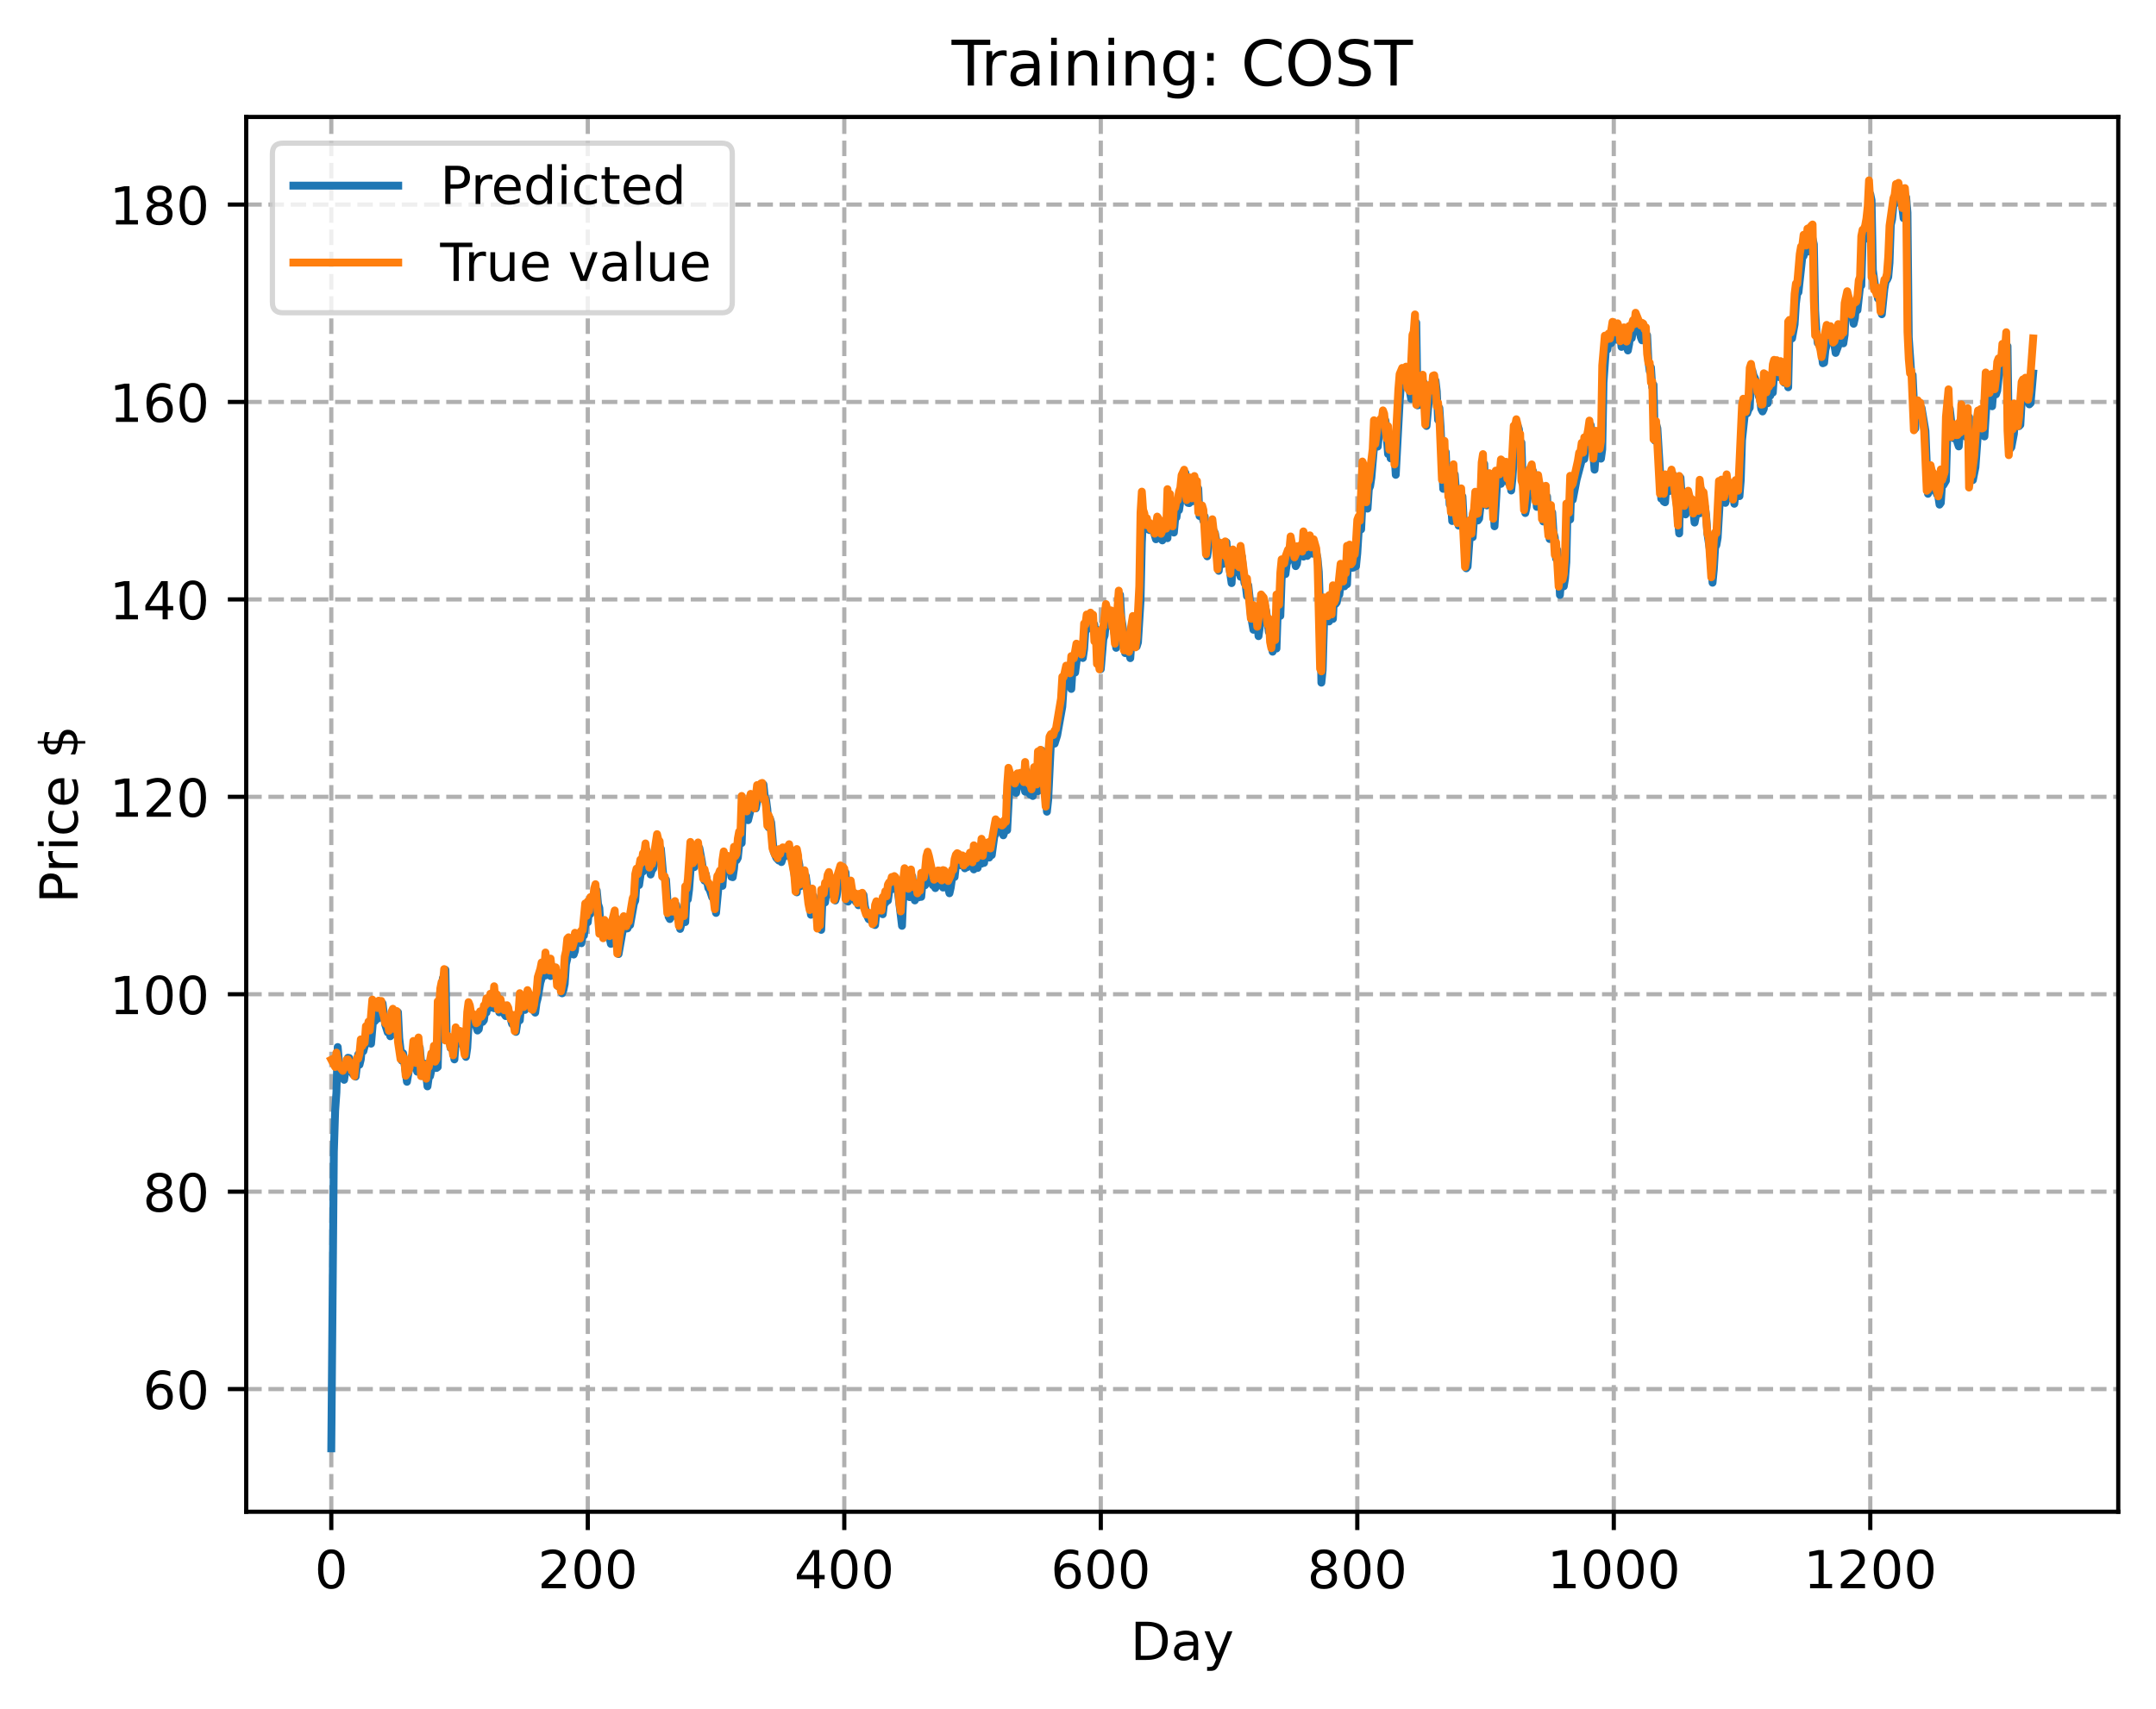 <?xml version="1.0" encoding="utf-8" standalone="no"?>
<!DOCTYPE svg PUBLIC "-//W3C//DTD SVG 1.1//EN"
  "http://www.w3.org/Graphics/SVG/1.1/DTD/svg11.dtd">
<!-- Created with matplotlib (https://matplotlib.org/) -->
<svg height="325.986pt" version="1.1" viewBox="0 0 411.286 325.986" width="411.286pt" xmlns="http://www.w3.org/2000/svg" xmlns:xlink="http://www.w3.org/1999/xlink">
 <defs>
  <style type="text/css">
*{stroke-linecap:butt;stroke-linejoin:round;}
  </style>
 </defs>
 <g id="figure_1">
  <g id="patch_1">
   <path d="M 0 325.986 
L 411.286 325.986 
L 411.286 0 
L 0 0 
z
" style="fill:#ffffff;"/>
  </g>
  <g id="axes_1">
   <g id="patch_2">
    <path d="M 46.966 288.43 
L 404.086 288.43 
L 404.086 22.318 
L 46.966 22.318 
z
" style="fill:#ffffff;"/>
   </g>
   <g id="matplotlib.axis_1">
    <g id="xtick_1">
     <g id="line2d_1">
      <path clip-path="url(#pfad89e4581)" d="M 63.198 288.43 
L 63.198 22.318 
" style="fill:none;stroke:#b0b0b0;stroke-dasharray:2.96,1.28;stroke-dashoffset:0;stroke-width:0.8;"/>
     </g>
     <g id="line2d_2">
      <defs>
       <path d="M 0 0 
L 0 3.5 
" id="me2dd545781" style="stroke:#000000;stroke-width:0.8;"/>
      </defs>
      <g>
       <use style="stroke:#000000;stroke-width:0.8;" x="63.198" xlink:href="#me2dd545781" y="288.43"/>
      </g>
     </g>
     <g id="text_1">
      <!-- 0 -->
      <defs>
       <path d="M 31.781 66.406 
Q 24.172 66.406 20.328 58.906 
Q 16.5 51.422 16.5 36.375 
Q 16.5 21.391 20.328 13.891 
Q 24.172 6.391 31.781 6.391 
Q 39.453 6.391 43.281 13.891 
Q 47.125 21.391 47.125 36.375 
Q 47.125 51.422 43.281 58.906 
Q 39.453 66.406 31.781 66.406 
z
M 31.781 74.219 
Q 44.047 74.219 50.516 64.516 
Q 56.984 54.828 56.984 36.375 
Q 56.984 17.969 50.516 8.266 
Q 44.047 -1.422 31.781 -1.422 
Q 19.531 -1.422 13.062 8.266 
Q 6.594 17.969 6.594 36.375 
Q 6.594 54.828 13.062 64.516 
Q 19.531 74.219 31.781 74.219 
z
" id="DejaVuSans-48"/>
      </defs>
      <g transform="translate(60.017 303.029)scale(0.1 -0.1)">
       <use xlink:href="#DejaVuSans-48"/>
      </g>
     </g>
    </g>
    <g id="xtick_2">
     <g id="line2d_3">
      <path clip-path="url(#pfad89e4581)" d="M 112.129 288.43 
L 112.129 22.318 
" style="fill:none;stroke:#b0b0b0;stroke-dasharray:2.96,1.28;stroke-dashoffset:0;stroke-width:0.8;"/>
     </g>
     <g id="line2d_4">
      <g>
       <use style="stroke:#000000;stroke-width:0.8;" x="112.129" xlink:href="#me2dd545781" y="288.43"/>
      </g>
     </g>
     <g id="text_2">
      <!-- 200 -->
      <defs>
       <path d="M 19.188 8.297 
L 53.609 8.297 
L 53.609 0 
L 7.328 0 
L 7.328 8.297 
Q 12.938 14.109 22.625 23.891 
Q 32.328 33.688 34.812 36.531 
Q 39.547 41.844 41.422 45.531 
Q 43.312 49.219 43.312 52.781 
Q 43.312 58.594 39.234 62.25 
Q 35.156 65.922 28.609 65.922 
Q 23.969 65.922 18.812 64.312 
Q 13.672 62.703 7.812 59.422 
L 7.812 69.391 
Q 13.766 71.781 18.938 73 
Q 24.125 74.219 28.422 74.219 
Q 39.75 74.219 46.484 68.547 
Q 53.219 62.891 53.219 53.422 
Q 53.219 48.922 51.531 44.891 
Q 49.859 40.875 45.406 35.406 
Q 44.188 33.984 37.641 27.219 
Q 31.109 20.453 19.188 8.297 
z
" id="DejaVuSans-50"/>
      </defs>
      <g transform="translate(102.585 303.029)scale(0.1 -0.1)">
       <use xlink:href="#DejaVuSans-50"/>
       <use x="63.623" xlink:href="#DejaVuSans-48"/>
       <use x="127.246" xlink:href="#DejaVuSans-48"/>
      </g>
     </g>
    </g>
    <g id="xtick_3">
     <g id="line2d_5">
      <path clip-path="url(#pfad89e4581)" d="M 161.06 288.43 
L 161.06 22.318 
" style="fill:none;stroke:#b0b0b0;stroke-dasharray:2.96,1.28;stroke-dashoffset:0;stroke-width:0.8;"/>
     </g>
     <g id="line2d_6">
      <g>
       <use style="stroke:#000000;stroke-width:0.8;" x="161.06" xlink:href="#me2dd545781" y="288.43"/>
      </g>
     </g>
     <g id="text_3">
      <!-- 400 -->
      <defs>
       <path d="M 37.797 64.312 
L 12.891 25.391 
L 37.797 25.391 
z
M 35.203 72.906 
L 47.609 72.906 
L 47.609 25.391 
L 58.016 25.391 
L 58.016 17.188 
L 47.609 17.188 
L 47.609 0 
L 37.797 0 
L 37.797 17.188 
L 4.891 17.188 
L 4.891 26.703 
z
" id="DejaVuSans-52"/>
      </defs>
      <g transform="translate(151.516 303.029)scale(0.1 -0.1)">
       <use xlink:href="#DejaVuSans-52"/>
       <use x="63.623" xlink:href="#DejaVuSans-48"/>
       <use x="127.246" xlink:href="#DejaVuSans-48"/>
      </g>
     </g>
    </g>
    <g id="xtick_4">
     <g id="line2d_7">
      <path clip-path="url(#pfad89e4581)" d="M 209.99 288.43 
L 209.99 22.318 
" style="fill:none;stroke:#b0b0b0;stroke-dasharray:2.96,1.28;stroke-dashoffset:0;stroke-width:0.8;"/>
     </g>
     <g id="line2d_8">
      <g>
       <use style="stroke:#000000;stroke-width:0.8;" x="209.99" xlink:href="#me2dd545781" y="288.43"/>
      </g>
     </g>
     <g id="text_4">
      <!-- 600 -->
      <defs>
       <path d="M 33.016 40.375 
Q 26.375 40.375 22.484 35.828 
Q 18.609 31.297 18.609 23.391 
Q 18.609 15.531 22.484 10.953 
Q 26.375 6.391 33.016 6.391 
Q 39.656 6.391 43.531 10.953 
Q 47.406 15.531 47.406 23.391 
Q 47.406 31.297 43.531 35.828 
Q 39.656 40.375 33.016 40.375 
z
M 52.594 71.297 
L 52.594 62.312 
Q 48.875 64.062 45.094 64.984 
Q 41.312 65.922 37.594 65.922 
Q 27.828 65.922 22.672 59.328 
Q 17.531 52.734 16.797 39.406 
Q 19.672 43.656 24.016 45.922 
Q 28.375 48.188 33.594 48.188 
Q 44.578 48.188 50.953 41.516 
Q 57.328 34.859 57.328 23.391 
Q 57.328 12.156 50.688 5.359 
Q 44.047 -1.422 33.016 -1.422 
Q 20.359 -1.422 13.672 8.266 
Q 6.984 17.969 6.984 36.375 
Q 6.984 53.656 15.188 63.938 
Q 23.391 74.219 37.203 74.219 
Q 40.922 74.219 44.703 73.484 
Q 48.484 72.75 52.594 71.297 
z
" id="DejaVuSans-54"/>
      </defs>
      <g transform="translate(200.446 303.029)scale(0.1 -0.1)">
       <use xlink:href="#DejaVuSans-54"/>
       <use x="63.623" xlink:href="#DejaVuSans-48"/>
       <use x="127.246" xlink:href="#DejaVuSans-48"/>
      </g>
     </g>
    </g>
    <g id="xtick_5">
     <g id="line2d_9">
      <path clip-path="url(#pfad89e4581)" d="M 258.921 288.43 
L 258.921 22.318 
" style="fill:none;stroke:#b0b0b0;stroke-dasharray:2.96,1.28;stroke-dashoffset:0;stroke-width:0.8;"/>
     </g>
     <g id="line2d_10">
      <g>
       <use style="stroke:#000000;stroke-width:0.8;" x="258.921" xlink:href="#me2dd545781" y="288.43"/>
      </g>
     </g>
     <g id="text_5">
      <!-- 800 -->
      <defs>
       <path d="M 31.781 34.625 
Q 24.75 34.625 20.719 30.859 
Q 16.703 27.094 16.703 20.516 
Q 16.703 13.922 20.719 10.156 
Q 24.75 6.391 31.781 6.391 
Q 38.812 6.391 42.859 10.172 
Q 46.922 13.969 46.922 20.516 
Q 46.922 27.094 42.891 30.859 
Q 38.875 34.625 31.781 34.625 
z
M 21.922 38.812 
Q 15.578 40.375 12.031 44.719 
Q 8.5 49.078 8.5 55.328 
Q 8.5 64.062 14.719 69.141 
Q 20.953 74.219 31.781 74.219 
Q 42.672 74.219 48.875 69.141 
Q 55.078 64.062 55.078 55.328 
Q 55.078 49.078 51.531 44.719 
Q 48 40.375 41.703 38.812 
Q 48.828 37.156 52.797 32.312 
Q 56.781 27.484 56.781 20.516 
Q 56.781 9.906 50.312 4.234 
Q 43.844 -1.422 31.781 -1.422 
Q 19.734 -1.422 13.25 4.234 
Q 6.781 9.906 6.781 20.516 
Q 6.781 27.484 10.781 32.312 
Q 14.797 37.156 21.922 38.812 
z
M 18.312 54.391 
Q 18.312 48.734 21.844 45.562 
Q 25.391 42.391 31.781 42.391 
Q 38.141 42.391 41.719 45.562 
Q 45.312 48.734 45.312 54.391 
Q 45.312 60.062 41.719 63.234 
Q 38.141 66.406 31.781 66.406 
Q 25.391 66.406 21.844 63.234 
Q 18.312 60.062 18.312 54.391 
z
" id="DejaVuSans-56"/>
      </defs>
      <g transform="translate(249.377 303.029)scale(0.1 -0.1)">
       <use xlink:href="#DejaVuSans-56"/>
       <use x="63.623" xlink:href="#DejaVuSans-48"/>
       <use x="127.246" xlink:href="#DejaVuSans-48"/>
      </g>
     </g>
    </g>
    <g id="xtick_6">
     <g id="line2d_11">
      <path clip-path="url(#pfad89e4581)" d="M 307.851 288.43 
L 307.851 22.318 
" style="fill:none;stroke:#b0b0b0;stroke-dasharray:2.96,1.28;stroke-dashoffset:0;stroke-width:0.8;"/>
     </g>
     <g id="line2d_12">
      <g>
       <use style="stroke:#000000;stroke-width:0.8;" x="307.851" xlink:href="#me2dd545781" y="288.43"/>
      </g>
     </g>
     <g id="text_6">
      <!-- 1000 -->
      <defs>
       <path d="M 12.406 8.297 
L 28.516 8.297 
L 28.516 63.922 
L 10.984 60.406 
L 10.984 69.391 
L 28.422 72.906 
L 38.281 72.906 
L 38.281 8.297 
L 54.391 8.297 
L 54.391 0 
L 12.406 0 
z
" id="DejaVuSans-49"/>
      </defs>
      <g transform="translate(295.126 303.029)scale(0.1 -0.1)">
       <use xlink:href="#DejaVuSans-49"/>
       <use x="63.623" xlink:href="#DejaVuSans-48"/>
       <use x="127.246" xlink:href="#DejaVuSans-48"/>
       <use x="190.869" xlink:href="#DejaVuSans-48"/>
      </g>
     </g>
    </g>
    <g id="xtick_7">
     <g id="line2d_13">
      <path clip-path="url(#pfad89e4581)" d="M 356.782 288.43 
L 356.782 22.318 
" style="fill:none;stroke:#b0b0b0;stroke-dasharray:2.96,1.28;stroke-dashoffset:0;stroke-width:0.8;"/>
     </g>
     <g id="line2d_14">
      <g>
       <use style="stroke:#000000;stroke-width:0.8;" x="356.782" xlink:href="#me2dd545781" y="288.43"/>
      </g>
     </g>
     <g id="text_7">
      <!-- 1200 -->
      <g transform="translate(344.057 303.029)scale(0.1 -0.1)">
       <use xlink:href="#DejaVuSans-49"/>
       <use x="63.623" xlink:href="#DejaVuSans-50"/>
       <use x="127.246" xlink:href="#DejaVuSans-48"/>
       <use x="190.869" xlink:href="#DejaVuSans-48"/>
      </g>
     </g>
    </g>
    <g id="text_8">
     <!-- Day -->
     <defs>
      <path d="M 19.672 64.797 
L 19.672 8.109 
L 31.594 8.109 
Q 46.688 8.109 53.688 14.938 
Q 60.688 21.781 60.688 36.531 
Q 60.688 51.172 53.688 57.984 
Q 46.688 64.797 31.594 64.797 
z
M 9.812 72.906 
L 30.078 72.906 
Q 51.266 72.906 61.172 64.094 
Q 71.094 55.281 71.094 36.531 
Q 71.094 17.672 61.125 8.828 
Q 51.172 0 30.078 0 
L 9.812 0 
z
" id="DejaVuSans-68"/>
      <path d="M 34.281 27.484 
Q 23.391 27.484 19.188 25 
Q 14.984 22.516 14.984 16.5 
Q 14.984 11.719 18.141 8.906 
Q 21.297 6.109 26.703 6.109 
Q 34.188 6.109 38.703 11.406 
Q 43.219 16.703 43.219 25.484 
L 43.219 27.484 
z
M 52.203 31.203 
L 52.203 0 
L 43.219 0 
L 43.219 8.297 
Q 40.141 3.328 35.547 0.953 
Q 30.953 -1.422 24.312 -1.422 
Q 15.922 -1.422 10.953 3.297 
Q 6 8.016 6 15.922 
Q 6 25.141 12.172 29.828 
Q 18.359 34.516 30.609 34.516 
L 43.219 34.516 
L 43.219 35.406 
Q 43.219 41.609 39.141 45 
Q 35.062 48.391 27.688 48.391 
Q 23 48.391 18.547 47.266 
Q 14.109 46.141 10.016 43.891 
L 10.016 52.203 
Q 14.938 54.109 19.578 55.047 
Q 24.219 56 28.609 56 
Q 40.484 56 46.344 49.844 
Q 52.203 43.703 52.203 31.203 
z
" id="DejaVuSans-97"/>
      <path d="M 32.172 -5.078 
Q 28.375 -14.844 24.75 -17.812 
Q 21.141 -20.797 15.094 -20.797 
L 7.906 -20.797 
L 7.906 -13.281 
L 13.188 -13.281 
Q 16.891 -13.281 18.938 -11.516 
Q 21 -9.766 23.484 -3.219 
L 25.094 0.875 
L 2.984 54.688 
L 12.5 54.688 
L 29.594 11.922 
L 46.688 54.688 
L 56.203 54.688 
z
" id="DejaVuSans-121"/>
     </defs>
     <g transform="translate(215.652 316.707)scale(0.1 -0.1)">
      <use xlink:href="#DejaVuSans-68"/>
      <use x="77.002" xlink:href="#DejaVuSans-97"/>
      <use x="138.281" xlink:href="#DejaVuSans-121"/>
     </g>
    </g>
   </g>
   <g id="matplotlib.axis_2">
    <g id="ytick_1">
     <g id="line2d_15">
      <path clip-path="url(#pfad89e4581)" d="M 46.966 265.03 
L 404.086 265.03 
" style="fill:none;stroke:#b0b0b0;stroke-dasharray:2.96,1.28;stroke-dashoffset:0;stroke-width:0.8;"/>
     </g>
     <g id="line2d_16">
      <defs>
       <path d="M 0 0 
L -3.5 0 
" id="m024da6ec3b" style="stroke:#000000;stroke-width:0.8;"/>
      </defs>
      <g>
       <use style="stroke:#000000;stroke-width:0.8;" x="46.966" xlink:href="#m024da6ec3b" y="265.03"/>
      </g>
     </g>
     <g id="text_9">
      <!-- 60 -->
      <g transform="translate(27.241 268.829)scale(0.1 -0.1)">
       <use xlink:href="#DejaVuSans-54"/>
       <use x="63.623" xlink:href="#DejaVuSans-48"/>
      </g>
     </g>
    </g>
    <g id="ytick_2">
     <g id="line2d_17">
      <path clip-path="url(#pfad89e4581)" d="M 46.966 227.363 
L 404.086 227.363 
" style="fill:none;stroke:#b0b0b0;stroke-dasharray:2.96,1.28;stroke-dashoffset:0;stroke-width:0.8;"/>
     </g>
     <g id="line2d_18">
      <g>
       <use style="stroke:#000000;stroke-width:0.8;" x="46.966" xlink:href="#m024da6ec3b" y="227.363"/>
      </g>
     </g>
     <g id="text_10">
      <!-- 80 -->
      <g transform="translate(27.241 231.162)scale(0.1 -0.1)">
       <use xlink:href="#DejaVuSans-56"/>
       <use x="63.623" xlink:href="#DejaVuSans-48"/>
      </g>
     </g>
    </g>
    <g id="ytick_3">
     <g id="line2d_19">
      <path clip-path="url(#pfad89e4581)" d="M 46.966 189.696 
L 404.086 189.696 
" style="fill:none;stroke:#b0b0b0;stroke-dasharray:2.96,1.28;stroke-dashoffset:0;stroke-width:0.8;"/>
     </g>
     <g id="line2d_20">
      <g>
       <use style="stroke:#000000;stroke-width:0.8;" x="46.966" xlink:href="#m024da6ec3b" y="189.696"/>
      </g>
     </g>
     <g id="text_11">
      <!-- 100 -->
      <g transform="translate(20.878 193.495)scale(0.1 -0.1)">
       <use xlink:href="#DejaVuSans-49"/>
       <use x="63.623" xlink:href="#DejaVuSans-48"/>
       <use x="127.246" xlink:href="#DejaVuSans-48"/>
      </g>
     </g>
    </g>
    <g id="ytick_4">
     <g id="line2d_21">
      <path clip-path="url(#pfad89e4581)" d="M 46.966 152.029 
L 404.086 152.029 
" style="fill:none;stroke:#b0b0b0;stroke-dasharray:2.96,1.28;stroke-dashoffset:0;stroke-width:0.8;"/>
     </g>
     <g id="line2d_22">
      <g>
       <use style="stroke:#000000;stroke-width:0.8;" x="46.966" xlink:href="#m024da6ec3b" y="152.029"/>
      </g>
     </g>
     <g id="text_12">
      <!-- 120 -->
      <g transform="translate(20.878 155.828)scale(0.1 -0.1)">
       <use xlink:href="#DejaVuSans-49"/>
       <use x="63.623" xlink:href="#DejaVuSans-50"/>
       <use x="127.246" xlink:href="#DejaVuSans-48"/>
      </g>
     </g>
    </g>
    <g id="ytick_5">
     <g id="line2d_23">
      <path clip-path="url(#pfad89e4581)" d="M 46.966 114.362 
L 404.086 114.362 
" style="fill:none;stroke:#b0b0b0;stroke-dasharray:2.96,1.28;stroke-dashoffset:0;stroke-width:0.8;"/>
     </g>
     <g id="line2d_24">
      <g>
       <use style="stroke:#000000;stroke-width:0.8;" x="46.966" xlink:href="#m024da6ec3b" y="114.362"/>
      </g>
     </g>
     <g id="text_13">
      <!-- 140 -->
      <g transform="translate(20.878 118.161)scale(0.1 -0.1)">
       <use xlink:href="#DejaVuSans-49"/>
       <use x="63.623" xlink:href="#DejaVuSans-52"/>
       <use x="127.246" xlink:href="#DejaVuSans-48"/>
      </g>
     </g>
    </g>
    <g id="ytick_6">
     <g id="line2d_25">
      <path clip-path="url(#pfad89e4581)" d="M 46.966 76.695 
L 404.086 76.695 
" style="fill:none;stroke:#b0b0b0;stroke-dasharray:2.96,1.28;stroke-dashoffset:0;stroke-width:0.8;"/>
     </g>
     <g id="line2d_26">
      <g>
       <use style="stroke:#000000;stroke-width:0.8;" x="46.966" xlink:href="#m024da6ec3b" y="76.695"/>
      </g>
     </g>
     <g id="text_14">
      <!-- 160 -->
      <g transform="translate(20.878 80.494)scale(0.1 -0.1)">
       <use xlink:href="#DejaVuSans-49"/>
       <use x="63.623" xlink:href="#DejaVuSans-54"/>
       <use x="127.246" xlink:href="#DejaVuSans-48"/>
      </g>
     </g>
    </g>
    <g id="ytick_7">
     <g id="line2d_27">
      <path clip-path="url(#pfad89e4581)" d="M 46.966 39.028 
L 404.086 39.028 
" style="fill:none;stroke:#b0b0b0;stroke-dasharray:2.96,1.28;stroke-dashoffset:0;stroke-width:0.8;"/>
     </g>
     <g id="line2d_28">
      <g>
       <use style="stroke:#000000;stroke-width:0.8;" x="46.966" xlink:href="#m024da6ec3b" y="39.028"/>
      </g>
     </g>
     <g id="text_15">
      <!-- 180 -->
      <g transform="translate(20.878 42.828)scale(0.1 -0.1)">
       <use xlink:href="#DejaVuSans-49"/>
       <use x="63.623" xlink:href="#DejaVuSans-56"/>
       <use x="127.246" xlink:href="#DejaVuSans-48"/>
      </g>
     </g>
    </g>
    <g id="text_16">
     <!-- Price $ -->
     <defs>
      <path d="M 19.672 64.797 
L 19.672 37.406 
L 32.078 37.406 
Q 38.969 37.406 42.719 40.969 
Q 46.484 44.531 46.484 51.125 
Q 46.484 57.672 42.719 61.234 
Q 38.969 64.797 32.078 64.797 
z
M 9.812 72.906 
L 32.078 72.906 
Q 44.344 72.906 50.609 67.359 
Q 56.891 61.812 56.891 51.125 
Q 56.891 40.328 50.609 34.812 
Q 44.344 29.297 32.078 29.297 
L 19.672 29.297 
L 19.672 0 
L 9.812 0 
z
" id="DejaVuSans-80"/>
      <path d="M 41.109 46.297 
Q 39.594 47.172 37.812 47.578 
Q 36.031 48 33.891 48 
Q 26.266 48 22.188 43.047 
Q 18.109 38.094 18.109 28.812 
L 18.109 0 
L 9.078 0 
L 9.078 54.688 
L 18.109 54.688 
L 18.109 46.188 
Q 20.953 51.172 25.484 53.578 
Q 30.031 56 36.531 56 
Q 37.453 56 38.578 55.875 
Q 39.703 55.766 41.062 55.516 
z
" id="DejaVuSans-114"/>
      <path d="M 9.422 54.688 
L 18.406 54.688 
L 18.406 0 
L 9.422 0 
z
M 9.422 75.984 
L 18.406 75.984 
L 18.406 64.594 
L 9.422 64.594 
z
" id="DejaVuSans-105"/>
      <path d="M 48.781 52.594 
L 48.781 44.188 
Q 44.969 46.297 41.141 47.344 
Q 37.312 48.391 33.406 48.391 
Q 24.656 48.391 19.812 42.844 
Q 14.984 37.312 14.984 27.297 
Q 14.984 17.281 19.812 11.734 
Q 24.656 6.203 33.406 6.203 
Q 37.312 6.203 41.141 7.25 
Q 44.969 8.297 48.781 10.406 
L 48.781 2.094 
Q 45.016 0.344 40.984 -0.531 
Q 36.969 -1.422 32.422 -1.422 
Q 20.062 -1.422 12.781 6.344 
Q 5.516 14.109 5.516 27.297 
Q 5.516 40.672 12.859 48.328 
Q 20.219 56 33.016 56 
Q 37.156 56 41.109 55.141 
Q 45.062 54.297 48.781 52.594 
z
" id="DejaVuSans-99"/>
      <path d="M 56.203 29.594 
L 56.203 25.203 
L 14.891 25.203 
Q 15.484 15.922 20.484 11.062 
Q 25.484 6.203 34.422 6.203 
Q 39.594 6.203 44.453 7.469 
Q 49.312 8.734 54.109 11.281 
L 54.109 2.781 
Q 49.266 0.734 44.188 -0.344 
Q 39.109 -1.422 33.891 -1.422 
Q 20.797 -1.422 13.156 6.188 
Q 5.516 13.812 5.516 26.812 
Q 5.516 40.234 12.766 48.109 
Q 20.016 56 32.328 56 
Q 43.359 56 49.781 48.891 
Q 56.203 41.797 56.203 29.594 
z
M 47.219 32.234 
Q 47.125 39.594 43.094 43.984 
Q 39.062 48.391 32.422 48.391 
Q 24.906 48.391 20.391 44.141 
Q 15.875 39.891 15.188 32.172 
z
" id="DejaVuSans-101"/>
      <path id="DejaVuSans-32"/>
      <path d="M 33.797 -14.703 
L 28.906 -14.703 
L 28.859 0 
Q 23.734 0.094 18.609 1.188 
Q 13.484 2.297 8.297 4.5 
L 8.297 13.281 
Q 13.281 10.156 18.375 8.562 
Q 23.484 6.984 28.906 6.938 
L 28.906 29.203 
Q 18.109 30.953 13.203 35.156 
Q 8.297 39.359 8.297 46.688 
Q 8.297 54.641 13.625 59.219 
Q 18.953 63.812 28.906 64.5 
L 28.906 75.984 
L 33.797 75.984 
L 33.797 64.656 
Q 38.328 64.453 42.578 63.688 
Q 46.828 62.938 50.875 61.625 
L 50.875 53.078 
Q 46.828 55.125 42.547 56.25 
Q 38.281 57.375 33.797 57.562 
L 33.797 36.719 
Q 44.875 35.016 50.094 30.609 
Q 55.328 26.219 55.328 18.609 
Q 55.328 10.359 49.781 5.594 
Q 44.234 0.828 33.797 0.094 
z
M 28.906 37.594 
L 28.906 57.625 
Q 23.25 56.984 20.266 54.391 
Q 17.281 51.812 17.281 47.516 
Q 17.281 43.312 20.031 40.969 
Q 22.797 38.625 28.906 37.594 
z
M 33.797 28.219 
L 33.797 7.078 
Q 39.984 7.906 43.141 10.594 
Q 46.297 13.281 46.297 17.672 
Q 46.297 21.969 43.281 24.5 
Q 40.281 27.047 33.797 28.219 
z
" id="DejaVuSans-36"/>
     </defs>
     <g transform="translate(14.798 172.342)rotate(-90)scale(0.1 -0.1)">
      <use xlink:href="#DejaVuSans-80"/>
      <use x="58.553" xlink:href="#DejaVuSans-114"/>
      <use x="99.666" xlink:href="#DejaVuSans-105"/>
      <use x="127.449" xlink:href="#DejaVuSans-99"/>
      <use x="182.43" xlink:href="#DejaVuSans-101"/>
      <use x="243.953" xlink:href="#DejaVuSans-32"/>
      <use x="275.74" xlink:href="#DejaVuSans-36"/>
     </g>
    </g>
   </g>
   <g id="line2d_29">
    <path clip-path="url(#pfad89e4581)" d="M 63.198 276.334 
L 63.688 219.769 
L 63.932 211.986 
L 64.177 208.437 
L 64.422 199.768 
L 64.911 205.448 
L 65.156 204.097 
L 65.4 204.864 
L 65.645 206.028 
L 65.89 204.312 
L 66.134 203.437 
L 66.379 201.812 
L 66.623 201.86 
L 66.868 204.18 
L 67.357 204.995 
L 67.602 204.541 
L 67.847 205.413 
L 68.336 201.174 
L 68.581 203.143 
L 68.825 202.139 
L 69.07 199.581 
L 69.315 200.571 
L 69.559 199.631 
L 69.804 199.172 
L 70.049 196.761 
L 70.293 198.971 
L 70.538 196.497 
L 70.783 199.131 
L 71.272 193.457 
L 71.517 194.824 
L 71.761 193.127 
L 72.006 194.387 
L 72.251 194.222 
L 72.495 192.901 
L 72.74 193.565 
L 72.984 191.437 
L 73.474 195.471 
L 73.963 196.98 
L 74.208 196.154 
L 74.452 197.717 
L 74.697 196.978 
L 74.942 194.796 
L 75.186 193.763 
L 75.676 197.565 
L 75.92 193.126 
L 76.165 198.114 
L 76.654 202.366 
L 76.899 200.94 
L 77.633 206.4 
L 78.122 203.526 
L 78.367 203.054 
L 78.611 201.887 
L 78.856 202.148 
L 79.101 201.775 
L 79.345 203.636 
L 79.59 204.477 
L 79.835 202.955 
L 80.079 199.879 
L 80.569 205.292 
L 80.813 204.743 
L 81.058 202.956 
L 81.547 207.28 
L 81.792 205.53 
L 82.037 205.336 
L 82.526 203.108 
L 82.771 203.716 
L 83.015 201.754 
L 83.26 203.772 
L 83.505 203.585 
L 83.749 194.005 
L 83.994 194.893 
L 84.239 189.291 
L 84.483 186.628 
L 84.728 189.077 
L 84.972 185.038 
L 85.217 198.349 
L 85.462 197.684 
L 85.706 198.122 
L 85.951 199.95 
L 86.196 199.509 
L 86.44 200.418 
L 86.685 202.13 
L 86.93 198.627 
L 87.174 196.729 
L 87.419 198.971 
L 87.664 199.085 
L 88.153 198.394 
L 88.398 198.801 
L 88.642 200.673 
L 88.887 201.647 
L 89.132 199.939 
L 89.376 195.737 
L 89.621 193.918 
L 89.866 193.855 
L 90.11 195.273 
L 90.355 195.383 
L 90.599 195.079 
L 91.089 196.622 
L 91.333 196.376 
L 91.578 194.79 
L 91.823 194.276 
L 92.067 194.975 
L 92.312 194.647 
L 92.557 192.904 
L 92.801 193.183 
L 93.046 191.335 
L 93.291 192.353 
L 93.535 192.173 
L 93.78 190.786 
L 94.025 192.143 
L 94.269 192.37 
L 94.514 189.782 
L 94.759 191.592 
L 95.003 190.323 
L 95.248 193.147 
L 95.493 192.86 
L 95.737 191.592 
L 96.227 193.522 
L 96.471 193.865 
L 96.716 193.523 
L 96.96 192.825 
L 97.694 195.372 
L 97.939 194.891 
L 98.184 195.651 
L 98.428 196.882 
L 98.673 195.261 
L 98.918 194.671 
L 99.162 194.67 
L 99.407 191.78 
L 99.652 191.566 
L 100.141 192.689 
L 100.386 191.842 
L 100.63 191.615 
L 100.875 189.749 
L 101.364 190.113 
L 101.609 192.186 
L 101.854 192.903 
L 102.098 193.203 
L 102.343 191.364 
L 102.587 190.424 
L 103.077 187.494 
L 103.321 186.71 
L 103.566 185.365 
L 103.811 185.584 
L 104.055 186.111 
L 104.3 183.826 
L 104.789 185.249 
L 105.034 186.225 
L 105.279 184.235 
L 105.523 185.531 
L 105.768 185.878 
L 106.013 186.025 
L 106.257 185.756 
L 106.502 188.188 
L 106.747 187.037 
L 106.991 187.925 
L 107.236 189.522 
L 107.481 188.87 
L 107.725 187.722 
L 107.97 183.948 
L 108.215 182.931 
L 108.459 180.54 
L 108.704 180.207 
L 109.193 181.792 
L 109.438 182.127 
L 109.682 181.416 
L 109.927 178.802 
L 110.172 179.73 
L 110.416 178.994 
L 110.661 178.951 
L 110.906 179.965 
L 111.15 178.621 
L 111.395 178.495 
L 111.884 174.53 
L 112.129 175.97 
L 112.374 173.54 
L 112.618 174.382 
L 112.863 172.031 
L 113.108 172.29 
L 113.352 172.758 
L 113.842 169.914 
L 114.086 172.473 
L 114.331 173.236 
L 114.575 177.11 
L 114.82 176.776 
L 115.065 176.984 
L 115.309 177.628 
L 115.554 176.646 
L 115.799 177.746 
L 116.288 178.964 
L 116.533 180.088 
L 116.777 177.876 
L 117.022 177.45 
L 117.267 175.818 
L 117.511 175.199 
L 117.756 177.832 
L 118.001 182.03 
L 118.735 177.872 
L 119.224 175.838 
L 119.469 177.167 
L 119.713 177.128 
L 119.958 176.528 
L 120.203 176.491 
L 120.936 172.383 
L 121.181 171.846 
L 121.426 168.464 
L 121.67 167.487 
L 121.915 168.865 
L 122.404 165.485 
L 122.649 166.297 
L 122.894 164.476 
L 123.138 164.171 
L 123.383 162.297 
L 124.117 166.856 
L 124.362 165.991 
L 124.606 165.738 
L 125.585 160.781 
L 125.83 161.915 
L 126.074 161.949 
L 126.563 167.401 
L 127.053 167.839 
L 127.542 174.896 
L 127.787 175.35 
L 128.031 174.965 
L 128.276 173.383 
L 128.521 174.709 
L 128.765 174.064 
L 129.01 172.665 
L 129.255 174.343 
L 129.499 175.233 
L 129.744 177.238 
L 130.233 175.412 
L 130.478 174.968 
L 130.723 175.933 
L 130.967 171.051 
L 131.212 171.605 
L 131.457 169.696 
L 131.946 163.035 
L 132.435 165.451 
L 133.414 161.785 
L 133.903 164.423 
L 134.392 168.029 
L 134.637 166.784 
L 135.126 169.43 
L 135.371 169.744 
L 135.86 171.198 
L 136.105 170.528 
L 136.594 174.186 
L 137.084 168.961 
L 137.328 168.229 
L 137.573 168.102 
L 137.818 169.022 
L 138.062 165.785 
L 138.307 164.135 
L 138.796 165.379 
L 139.041 164.713 
L 139.285 165.185 
L 139.53 167.295 
L 139.775 167.366 
L 140.019 165.791 
L 140.264 163.029 
L 140.509 164.127 
L 140.753 163.675 
L 140.998 161.246 
L 141.243 160.086 
L 141.487 160.856 
L 141.732 154.251 
L 142.221 155.916 
L 142.466 155.424 
L 142.711 156.489 
L 143.445 153.467 
L 143.689 154.066 
L 143.934 154.071 
L 144.178 154.241 
L 144.423 152.986 
L 144.668 151.04 
L 144.912 150.394 
L 145.157 150.426 
L 145.402 149.727 
L 145.646 149.673 
L 145.891 152.027 
L 146.136 152.557 
L 146.38 154.397 
L 146.625 157.861 
L 146.87 156.124 
L 147.114 156.921 
L 147.604 162.53 
L 148.093 163.69 
L 148.582 164.197 
L 148.827 163.421 
L 149.072 164.481 
L 149.561 163.029 
L 149.806 162.753 
L 150.05 162.916 
L 150.295 163.294 
L 150.784 162.024 
L 151.029 163.876 
L 151.273 164.848 
L 152.007 170.257 
L 152.252 163.878 
L 152.497 165.04 
L 152.741 169.078 
L 152.986 166.206 
L 153.231 166.717 
L 153.475 167.963 
L 153.72 167.114 
L 154.699 174.535 
L 155.188 171.006 
L 155.433 173.756 
L 155.677 173.134 
L 155.922 173.948 
L 156.166 176.521 
L 156.411 176.568 
L 156.656 177.414 
L 156.9 171.528 
L 157.39 172.188 
L 157.634 170.241 
L 157.879 170.768 
L 158.124 168.725 
L 158.368 168.192 
L 158.858 170.424 
L 159.102 170.323 
L 159.347 171.812 
L 159.592 171.031 
L 160.081 167.878 
L 160.326 167.495 
L 160.57 166.518 
L 160.815 167.788 
L 161.06 166.372 
L 161.304 166.466 
L 161.549 171.834 
L 161.794 172.017 
L 162.038 171.133 
L 162.283 170.785 
L 162.527 169.896 
L 162.772 170.436 
L 163.261 172.051 
L 163.506 171.858 
L 163.751 172.717 
L 163.995 172.637 
L 164.24 171.264 
L 164.485 171.502 
L 164.729 170.737 
L 164.974 172.885 
L 165.463 174.827 
L 165.708 175.361 
L 166.197 175.638 
L 166.442 175.421 
L 166.687 176.357 
L 166.931 176.495 
L 167.176 174.17 
L 167.421 173.255 
L 167.91 174.042 
L 168.154 173.553 
L 168.399 174.433 
L 168.644 172.455 
L 168.888 172.279 
L 169.133 171.496 
L 169.378 171.826 
L 169.622 170.097 
L 169.867 169.551 
L 170.112 169.682 
L 170.356 167.914 
L 170.601 168.832 
L 170.846 167.772 
L 171.09 168.486 
L 171.824 174.573 
L 172.069 176.644 
L 172.314 170.987 
L 172.558 169.466 
L 172.803 166.942 
L 173.048 167.467 
L 173.537 171.176 
L 173.782 168.359 
L 174.026 167.182 
L 174.515 171.797 
L 175.005 169.23 
L 175.249 171.218 
L 175.494 170.623 
L 175.739 171.116 
L 175.983 168.329 
L 176.228 168.89 
L 176.473 168.906 
L 176.717 167.905 
L 176.962 164.609 
L 177.207 164.069 
L 177.696 166.108 
L 177.941 168.901 
L 178.185 168.924 
L 178.43 169.447 
L 178.675 168.885 
L 179.164 167.394 
L 179.409 167.568 
L 179.653 168.898 
L 179.898 169.345 
L 180.142 167.237 
L 180.387 167.732 
L 181.121 170.432 
L 181.366 169.352 
L 181.61 167.628 
L 181.855 166.933 
L 182.1 167.329 
L 182.344 165.132 
L 182.834 163.128 
L 183.323 165.106 
L 183.568 163.995 
L 183.812 163.736 
L 184.057 165.674 
L 184.302 163.745 
L 184.546 165.434 
L 184.791 164.277 
L 185.036 163.759 
L 185.28 162.919 
L 185.77 165.883 
L 186.014 162.465 
L 186.503 165.605 
L 186.748 163.708 
L 186.993 163.337 
L 187.237 164.788 
L 187.482 161.887 
L 187.727 164.633 
L 187.971 162.434 
L 188.216 161.846 
L 188.461 163.203 
L 188.705 163.625 
L 188.95 161.812 
L 189.195 163.146 
L 189.684 159.565 
L 189.929 159.138 
L 190.173 157.996 
L 190.418 158.544 
L 190.663 157.837 
L 190.907 158.351 
L 191.152 157.925 
L 191.397 159.375 
L 191.641 158.675 
L 191.886 157.622 
L 192.13 158.392 
L 192.62 149.045 
L 193.109 150.142 
L 193.354 149.262 
L 193.598 149.772 
L 193.843 151.283 
L 194.332 148.438 
L 194.577 149.76 
L 194.822 148.611 
L 195.066 148.137 
L 195.556 151.042 
L 195.8 147.103 
L 196.29 151.276 
L 196.534 151.608 
L 196.779 150.913 
L 197.024 151.871 
L 197.513 146.791 
L 198.002 150.95 
L 198.247 144.61 
L 198.491 145.217 
L 198.736 143.173 
L 198.981 146.202 
L 199.225 147.778 
L 199.715 154.871 
L 199.959 152.601 
L 200.449 142.211 
L 200.693 140.718 
L 200.938 140.427 
L 201.183 141.887 
L 201.672 140.313 
L 202.651 134.834 
L 202.895 131.204 
L 203.14 130.583 
L 203.385 128.981 
L 203.629 128.164 
L 203.874 128.562 
L 204.118 129.713 
L 204.363 131.446 
L 204.608 127.588 
L 205.097 128.321 
L 205.586 124.549 
L 205.831 125.366 
L 206.076 124.14 
L 206.32 124.582 
L 206.565 125.545 
L 206.81 123.872 
L 207.054 120.203 
L 207.299 120.157 
L 207.544 118.392 
L 207.788 119.181 
L 208.033 118.321 
L 208.278 118.194 
L 208.522 119.817 
L 208.767 119.143 
L 209.012 121.73 
L 209.256 120.146 
L 209.501 126.009 
L 209.746 126.204 
L 209.99 127.676 
L 210.479 121.948 
L 210.724 121.25 
L 211.213 116.296 
L 211.703 118.58 
L 211.947 118.396 
L 212.192 117.109 
L 212.437 119.948 
L 212.681 121.394 
L 212.926 123.605 
L 213.66 113.476 
L 213.905 117.8 
L 214.394 121.073 
L 214.639 124.612 
L 214.883 124.206 
L 215.128 124.038 
L 215.373 124.492 
L 215.617 125.573 
L 215.862 122.148 
L 216.351 119.084 
L 216.84 123.341 
L 217.085 122.556 
L 217.574 114.625 
L 217.819 103.598 
L 218.064 98.33 
L 218.308 100.161 
L 218.553 99.551 
L 218.798 100.961 
L 219.042 100.389 
L 219.287 101.143 
L 219.532 100.505 
L 219.776 100.978 
L 220.021 101.205 
L 220.51 102.89 
L 220.755 101.848 
L 221 100.186 
L 221.244 99.765 
L 221.734 103.105 
L 222.223 100.902 
L 222.712 102.686 
L 222.957 94.697 
L 223.201 98.5 
L 223.446 96.157 
L 223.691 100.052 
L 223.935 101.611 
L 224.18 98.941 
L 224.425 98.732 
L 224.669 96.919 
L 224.914 97.33 
L 225.159 95.733 
L 225.403 94.901 
L 225.648 92.407 
L 226.137 90.224 
L 226.627 95.945 
L 226.871 95.991 
L 227.116 92.821 
L 227.361 93.197 
L 227.605 95.622 
L 227.85 93.939 
L 228.094 93.097 
L 228.339 93.489 
L 228.584 93.221 
L 228.828 98.457 
L 229.073 98.055 
L 229.318 98.433 
L 229.562 99.394 
L 229.807 98.543 
L 230.052 101.564 
L 230.296 106.142 
L 230.786 102.55 
L 231.03 102.544 
L 231.275 102.189 
L 231.52 101.246 
L 231.764 101.694 
L 232.009 103.028 
L 232.498 108.913 
L 232.743 106.205 
L 232.988 105.364 
L 233.232 107.626 
L 233.477 106.356 
L 233.722 106.42 
L 233.966 103.465 
L 234.211 106.943 
L 234.455 107.863 
L 234.945 111.259 
L 235.189 107.033 
L 235.434 106.218 
L 235.679 107.296 
L 235.923 109.185 
L 236.168 108.091 
L 236.657 110.05 
L 236.902 106.131 
L 237.391 111.197 
L 237.636 111.682 
L 237.881 113.745 
L 238.125 111.654 
L 238.37 113.89 
L 238.615 117.346 
L 239.104 120.157 
L 239.349 117.051 
L 239.593 117.526 
L 239.838 118.885 
L 240.082 121.374 
L 240.572 117.887 
L 240.816 115.303 
L 241.061 115.302 
L 241.306 115.527 
L 241.55 116.628 
L 242.04 120.56 
L 242.284 119.383 
L 242.529 123.14 
L 242.774 124.342 
L 243.018 121.879 
L 243.263 122.119 
L 243.508 123.741 
L 243.752 116.44 
L 243.997 117.227 
L 244.242 117.507 
L 244.486 110.571 
L 244.731 107.709 
L 245.22 109.535 
L 245.465 107.576 
L 245.954 106.495 
L 246.199 106.62 
L 246.443 104.107 
L 246.933 106.244 
L 247.177 108.019 
L 247.422 107.548 
L 247.667 105.194 
L 247.911 105.955 
L 248.156 104.905 
L 248.401 104.492 
L 248.645 106.202 
L 248.89 102.336 
L 249.135 103.613 
L 249.379 106.066 
L 249.624 103.31 
L 249.869 105.227 
L 250.113 104.094 
L 250.358 105.642 
L 250.603 104.163 
L 250.847 104.207 
L 251.337 106.563 
L 251.581 109.134 
L 251.826 116.343 
L 252.07 130.25 
L 252.315 127.836 
L 252.56 119.319 
L 252.804 115.692 
L 253.049 116.45 
L 253.294 115.664 
L 253.538 118.576 
L 253.783 114.476 
L 254.028 114.146 
L 254.272 118.093 
L 254.517 112.921 
L 254.762 115.25 
L 255.006 114.932 
L 255.251 113.646 
L 255.496 113.472 
L 255.985 109.484 
L 256.23 109.442 
L 256.474 111.871 
L 256.719 109.788 
L 256.964 111.476 
L 257.208 105.908 
L 257.453 107.255 
L 257.697 104.443 
L 257.942 108.334 
L 258.187 108.297 
L 258.431 107.371 
L 258.676 108.051 
L 258.921 105.594 
L 259.165 101.69 
L 259.41 100.678 
L 259.655 101.01 
L 260.144 90.95 
L 260.389 90.988 
L 260.633 92.916 
L 260.878 97.042 
L 261.123 93.347 
L 261.367 92.754 
L 261.612 91.128 
L 262.346 82.573 
L 262.591 84.999 
L 262.835 85.202 
L 263.08 82.66 
L 263.325 82.685 
L 263.569 81.947 
L 263.814 81.908 
L 264.058 79.694 
L 264.303 80.265 
L 264.792 86.627 
L 265.037 84.101 
L 265.282 87.457 
L 265.526 84.765 
L 265.771 85.236 
L 266.016 86.385 
L 266.26 90.598 
L 266.994 76.834 
L 267.239 73.506 
L 267.484 71.698 
L 267.728 70.921 
L 267.973 73.366 
L 268.218 72.823 
L 268.462 70.634 
L 268.707 74.16 
L 268.952 74.747 
L 269.196 76.1 
L 269.685 65.034 
L 269.93 64.235 
L 270.175 61.561 
L 270.419 77.347 
L 270.664 73.136 
L 270.909 77.277 
L 271.153 74.764 
L 271.398 75.532 
L 271.643 73.044 
L 271.887 76.163 
L 272.132 81.27 
L 272.621 75.892 
L 272.866 74.982 
L 273.111 74.613 
L 273.355 75.997 
L 273.6 72.903 
L 273.845 72.619 
L 274.089 74.674 
L 274.334 80.127 
L 274.579 77.838 
L 274.823 81.549 
L 275.313 93.27 
L 275.557 88.438 
L 275.802 86.249 
L 276.046 92.055 
L 276.291 90.229 
L 276.536 96.258 
L 276.78 95.682 
L 277.025 99.414 
L 277.27 96.589 
L 277.514 90.524 
L 278.248 100.288 
L 278.738 95.609 
L 278.982 94.727 
L 279.716 108.43 
L 279.961 108.125 
L 280.45 101.245 
L 280.695 100.014 
L 280.94 102.486 
L 281.184 99.06 
L 281.429 98.174 
L 281.673 95.147 
L 281.918 99.307 
L 282.163 98.95 
L 282.407 96.795 
L 282.652 96.109 
L 282.897 90.678 
L 283.141 88.513 
L 283.386 95.599 
L 283.631 96.438 
L 283.875 96.204 
L 284.12 95.474 
L 284.365 91.897 
L 284.609 95.537 
L 284.854 95.778 
L 285.099 100.415 
L 285.588 92.215 
L 285.833 91.832 
L 286.077 91.793 
L 286.322 92.322 
L 286.567 90.086 
L 286.811 90.188 
L 287.056 90.475 
L 287.301 90.978 
L 287.545 89.993 
L 287.79 92.17 
L 288.034 90.527 
L 288.279 93.592 
L 288.524 91.187 
L 289.013 83.436 
L 289.502 81.161 
L 289.747 81.877 
L 289.992 84.777 
L 290.236 84.443 
L 290.481 92.276 
L 290.726 92.664 
L 290.97 97.887 
L 291.215 96.767 
L 291.46 94.786 
L 291.704 94.087 
L 291.949 91.166 
L 292.194 91.104 
L 292.438 89.867 
L 292.683 90.896 
L 293.172 96.715 
L 293.661 92.23 
L 293.906 93.761 
L 294.151 93.666 
L 294.395 99.493 
L 294.64 95.662 
L 294.885 94.978 
L 295.129 94.735 
L 295.374 99.989 
L 295.619 102.846 
L 296.108 97.781 
L 296.353 101.623 
L 296.597 102.539 
L 296.842 106.598 
L 297.087 104.976 
L 297.331 107.891 
L 297.576 113.52 
L 297.821 110.524 
L 298.065 110.75 
L 298.31 111.874 
L 298.555 110.379 
L 298.799 107.226 
L 299.044 96.441 
L 299.289 98.338 
L 299.533 99.123 
L 299.778 92.205 
L 300.022 95.36 
L 300.756 91.539 
L 301.735 87.846 
L 301.98 86.667 
L 302.224 87.594 
L 302.469 85.15 
L 302.714 85.466 
L 303.203 82.318 
L 303.448 81.097 
L 303.692 83.327 
L 304.182 89.613 
L 304.671 83.596 
L 304.916 84.36 
L 305.405 87.51 
L 305.649 85.731 
L 305.894 73.002 
L 306.383 66.003 
L 306.628 66.703 
L 306.873 64.847 
L 307.117 64.205 
L 307.362 65.476 
L 307.851 62.432 
L 308.096 63.004 
L 308.341 64.816 
L 308.83 63.21 
L 309.075 63.552 
L 309.319 66.189 
L 309.564 66.059 
L 309.809 64.376 
L 310.053 63.809 
L 310.298 65.999 
L 310.543 66.87 
L 310.787 65.601 
L 311.032 63.404 
L 311.277 64.525 
L 311.521 63.019 
L 311.766 62.224 
L 312.01 62.927 
L 312.255 61.429 
L 312.5 61.762 
L 312.989 64.302 
L 313.234 64.933 
L 313.478 63.065 
L 313.968 64.978 
L 314.212 63.956 
L 314.457 68.894 
L 314.702 70.808 
L 314.946 70.107 
L 315.191 73.901 
L 315.436 73.412 
L 315.68 84.066 
L 315.925 80.871 
L 316.17 81.725 
L 316.659 89.745 
L 316.904 95.149 
L 317.148 93.689 
L 317.393 95.698 
L 317.637 95.839 
L 317.882 92.386 
L 318.371 93.734 
L 319.105 90.487 
L 319.35 91.898 
L 319.839 95.93 
L 320.329 101.778 
L 320.573 91.14 
L 320.818 94.767 
L 321.552 98.146 
L 322.041 95.849 
L 322.286 94.886 
L 323.02 97.464 
L 323.265 99.709 
L 323.998 95.906 
L 324.243 97.941 
L 324.488 93.305 
L 324.732 95.712 
L 325.222 96.572 
L 325.466 98.354 
L 325.711 101.816 
L 326.2 105.024 
L 326.69 111.18 
L 326.934 108.669 
L 327.179 104.486 
L 327.424 103.997 
L 327.668 102.595 
L 328.158 94.054 
L 328.402 94.807 
L 328.647 92.656 
L 329.136 95.946 
L 329.381 95.076 
L 329.625 92.169 
L 329.87 93.319 
L 330.115 92.35 
L 330.359 93.479 
L 330.604 93.312 
L 330.849 96.117 
L 331.093 93.78 
L 331.338 92.813 
L 331.583 93.468 
L 331.827 94.666 
L 332.072 91.623 
L 332.317 83.964 
L 332.806 79.416 
L 333.051 78.337 
L 333.295 78.876 
L 333.54 78.162 
L 333.785 77.803 
L 334.029 72.484 
L 334.274 70.691 
L 334.519 71.653 
L 334.763 72.114 
L 335.252 73.542 
L 335.497 75.589 
L 335.742 76.056 
L 335.986 78.038 
L 336.231 78.509 
L 336.476 77.998 
L 336.72 72.745 
L 336.965 74.178 
L 337.21 76.944 
L 337.454 74.716 
L 337.699 75.501 
L 337.944 74.61 
L 338.188 74.904 
L 338.433 71.212 
L 338.678 70.368 
L 338.922 71.25 
L 339.167 69.571 
L 339.412 71.959 
L 339.901 69.837 
L 340.146 69.799 
L 340.39 73.032 
L 340.88 71.394 
L 341.124 73.894 
L 341.369 62.505 
L 341.613 63.022 
L 341.858 64.577 
L 342.347 61.884 
L 342.592 57.935 
L 342.837 56.032 
L 343.081 55.76 
L 343.815 49.078 
L 344.06 48.845 
L 344.305 47.113 
L 344.549 47.27 
L 344.794 48.019 
L 345.039 46.115 
L 345.283 46.42 
L 345.528 46.368 
L 345.773 45.528 
L 346.017 46.621 
L 346.262 59.191 
L 346.507 63.236 
L 346.751 65.439 
L 346.996 65.607 
L 347.24 66.202 
L 347.485 67.381 
L 347.73 69.307 
L 347.974 69.205 
L 348.219 66.778 
L 348.464 65.845 
L 348.708 63.839 
L 348.953 62.889 
L 349.198 63.35 
L 349.442 63.195 
L 349.687 64.239 
L 350.176 67.339 
L 350.666 66.015 
L 351.155 63.615 
L 351.644 65.514 
L 351.889 63.9 
L 352.134 58.648 
L 352.378 59.101 
L 352.623 58.804 
L 353.112 57.567 
L 353.601 61.776 
L 353.846 60.706 
L 354.091 57.926 
L 354.335 59.186 
L 354.825 54.71 
L 355.069 54.486 
L 355.314 46.094 
L 355.559 45.748 
L 356.293 43.431 
L 356.537 41.291 
L 356.782 37.033 
L 357.027 38.21 
L 357.271 51.513 
L 357.761 55.023 
L 358.005 55.512 
L 358.25 56.967 
L 358.495 56.428 
L 358.739 57.141 
L 358.984 59.961 
L 359.473 55.101 
L 359.718 53.698 
L 359.962 53.4 
L 360.207 52.86 
L 360.452 50.134 
L 360.696 42.904 
L 360.941 41.838 
L 361.186 39.277 
L 361.675 38.463 
L 361.92 36.936 
L 362.164 37.605 
L 362.409 36.612 
L 362.654 37.735 
L 363.143 41.64 
L 363.388 40.377 
L 363.632 37.643 
L 363.877 40.572 
L 364.122 64.357 
L 364.611 71.429 
L 364.856 71.53 
L 365.345 81.777 
L 365.589 77.665 
L 365.834 78.694 
L 366.079 77.229 
L 366.323 79.655 
L 366.568 77.824 
L 367.302 82.2 
L 367.791 94.218 
L 368.036 93.763 
L 368.281 92.959 
L 368.525 89.999 
L 369.015 91.048 
L 369.259 93.55 
L 369.504 94.337 
L 369.749 94.689 
L 369.993 96.282 
L 370.238 95.947 
L 370.483 92.139 
L 370.727 92.567 
L 371.216 91.727 
L 371.461 83.349 
L 371.95 77.974 
L 372.44 82.404 
L 372.684 83.622 
L 372.929 82.453 
L 373.418 84.456 
L 373.663 85.176 
L 373.908 82.07 
L 374.152 82.571 
L 374.397 78.609 
L 374.642 79.996 
L 374.886 82.869 
L 375.131 83.412 
L 375.376 80.716 
L 375.62 79.58 
L 375.865 89.804 
L 376.11 89.914 
L 376.354 91.598 
L 376.844 89.152 
L 377.333 82.448 
L 377.577 80.602 
L 377.822 80.455 
L 378.067 80.151 
L 378.311 82.502 
L 378.556 83.273 
L 379.045 75.632 
L 379.29 75.548 
L 379.535 74.68 
L 380.024 77.515 
L 380.269 74.38 
L 380.513 74.999 
L 380.758 75.244 
L 381.003 74.527 
L 381.247 72.253 
L 381.492 71.125 
L 381.737 70.797 
L 381.981 70.017 
L 382.226 67.521 
L 382.471 66.989 
L 382.715 68.078 
L 382.96 66.041 
L 383.204 82.873 
L 383.449 85.66 
L 383.694 85.344 
L 384.183 82.783 
L 384.428 79.351 
L 384.672 79.243 
L 384.917 79.512 
L 385.162 81.311 
L 385.406 81.059 
L 385.651 76.801 
L 385.896 74.65 
L 386.14 73.983 
L 386.385 74.279 
L 386.63 73.609 
L 386.874 73.986 
L 387.119 77.153 
L 387.364 76.914 
L 387.853 71.258 
L 387.853 71.258 
" style="fill:none;stroke:#1f77b4;stroke-linecap:square;stroke-width:1.5;"/>
   </g>
   <g id="line2d_30">
    <path clip-path="url(#pfad89e4581)" d="M 63.198 202.183 
L 63.932 203.576 
L 64.177 200.827 
L 64.666 203.388 
L 65.4 204.311 
L 65.645 203.708 
L 65.89 203.633 
L 66.134 202.164 
L 66.379 202.145 
L 66.623 202.766 
L 66.868 202.992 
L 67.113 204.33 
L 67.357 203.878 
L 67.602 205.328 
L 67.847 202.578 
L 68.091 201.862 
L 68.336 201.994 
L 68.581 200.996 
L 68.825 198.303 
L 69.07 199.621 
L 69.315 199.113 
L 69.559 198.981 
L 69.804 195.779 
L 70.049 196.25 
L 70.293 194.913 
L 70.538 196.608 
L 71.027 190.713 
L 71.272 191.749 
L 71.517 191.636 
L 71.761 192.107 
L 72.006 192.314 
L 72.251 190.92 
L 72.495 191.429 
L 72.74 190.977 
L 72.984 193.105 
L 73.229 193.915 
L 73.474 195.195 
L 73.718 195.44 
L 73.963 194.8 
L 74.208 196.664 
L 74.452 196.42 
L 74.697 193.03 
L 74.942 192.465 
L 75.186 193.274 
L 75.431 196.401 
L 75.676 192.898 
L 75.92 198.793 
L 76.41 202.088 
L 76.654 201.203 
L 76.899 201.599 
L 77.144 202.427 
L 77.388 205.252 
L 77.878 204.518 
L 78.122 203.727 
L 78.367 201.9 
L 78.611 201.316 
L 78.856 198.604 
L 79.345 202.804 
L 79.835 197.945 
L 80.079 200.657 
L 80.324 205.328 
L 80.813 203.068 
L 81.058 203.595 
L 81.303 205.817 
L 81.547 203.576 
L 81.792 203.595 
L 82.281 200.977 
L 82.526 201.674 
L 82.771 199.527 
L 83.015 202.559 
L 83.26 202.088 
L 83.505 191.033 
L 83.749 192.314 
L 83.994 188.585 
L 84.239 187.361 
L 84.483 187.719 
L 84.728 184.894 
L 84.972 198.529 
L 85.217 198.359 
L 85.462 197.644 
L 85.951 199.885 
L 86.196 199.659 
L 86.44 201.354 
L 86.93 196.005 
L 87.174 198.133 
L 87.664 196.664 
L 87.908 196.759 
L 88.642 201.26 
L 88.887 198.058 
L 89.132 193.086 
L 89.376 191.203 
L 89.621 191.805 
L 89.866 193.237 
L 90.11 193.576 
L 90.355 193.5 
L 90.844 195.233 
L 91.089 195.064 
L 91.333 193.632 
L 91.578 192.954 
L 91.823 193.99 
L 92.067 193.557 
L 92.312 191.824 
L 92.557 191.862 
L 92.801 190.468 
L 93.046 191.429 
L 93.291 191.203 
L 93.535 189.602 
L 93.78 191.127 
L 94.025 191.466 
L 94.269 188.171 
L 94.514 191.222 
L 94.759 189.696 
L 95.003 192.634 
L 95.248 192.37 
L 95.493 190.657 
L 95.737 192.107 
L 96.227 192.766 
L 96.471 192.05 
L 96.716 191.787 
L 96.96 192.276 
L 97.205 193.764 
L 97.45 194.48 
L 97.694 193.613 
L 98.184 196.74 
L 98.428 194.404 
L 98.673 193.387 
L 98.918 193.143 
L 99.162 189.489 
L 99.407 189.997 
L 99.896 192.144 
L 100.141 190.186 
L 100.386 191.297 
L 100.63 188.905 
L 100.875 189.508 
L 101.12 190.431 
L 101.364 192.559 
L 101.609 192.672 
L 101.854 191.862 
L 102.098 190.129 
L 102.343 189.319 
L 102.587 186.419 
L 103.077 184.856 
L 103.321 183.632 
L 103.811 185.138 
L 104.055 181.729 
L 104.3 184.14 
L 104.545 184.14 
L 104.789 185.157 
L 105.034 182.897 
L 105.279 185.176 
L 105.523 185.251 
L 105.768 184.781 
L 106.013 184.555 
L 106.257 188.058 
L 106.502 185.609 
L 106.747 187.041 
L 106.991 189.15 
L 107.481 186.325 
L 107.725 182.521 
L 107.97 181.466 
L 108.215 179.093 
L 108.459 178.829 
L 108.704 179.997 
L 109.193 180.75 
L 109.438 179.903 
L 109.682 177.963 
L 109.927 179.168 
L 110.172 178.038 
L 110.416 178.208 
L 110.661 179.074 
L 110.906 177.53 
L 111.15 177.492 
L 111.64 172.369 
L 111.884 174.761 
L 112.129 171.955 
L 112.374 173.819 
L 112.618 171.164 
L 112.863 171.352 
L 113.108 171.691 
L 113.352 169.507 
L 113.597 168.697 
L 114.331 178.17 
L 114.575 175.91 
L 114.82 176.305 
L 115.065 179.017 
L 115.309 175.514 
L 115.554 176.456 
L 116.043 177.473 
L 116.288 178.603 
L 116.533 175.91 
L 116.777 175.684 
L 117.267 173.706 
L 117.756 181.955 
L 118.245 178.17 
L 118.49 177.059 
L 118.735 175.364 
L 118.979 174.799 
L 119.224 176.475 
L 119.469 176.72 
L 119.713 175.948 
L 119.958 175.853 
L 120.692 171.39 
L 120.936 170.844 
L 121.181 166.757 
L 121.426 165.721 
L 121.67 166.776 
L 122.16 164.007 
L 122.404 164.629 
L 122.649 162.802 
L 122.894 162.84 
L 123.138 160.919 
L 123.383 163.103 
L 123.628 163.932 
L 123.872 165.533 
L 124.117 164.497 
L 124.362 164.874 
L 124.606 163.988 
L 125.34 159.148 
L 125.585 160.184 
L 125.83 160.485 
L 126.319 167.247 
L 126.563 167.058 
L 126.808 167.209 
L 127.297 174.234 
L 127.542 174.045 
L 127.787 173.706 
L 128.031 172.332 
L 128.276 173.932 
L 128.521 173.424 
L 128.765 171.917 
L 129.01 174.102 
L 129.255 174.46 
L 129.499 176.663 
L 129.744 174.968 
L 129.989 174.102 
L 130.233 173.895 
L 130.478 174.78 
L 130.723 169.092 
L 130.967 169.582 
L 131.212 167.755 
L 131.701 160.636 
L 132.191 164.685 
L 132.435 164.101 
L 133.169 160.73 
L 133.414 163.028 
L 133.658 163.706 
L 134.148 167.642 
L 134.392 165.834 
L 134.882 168.075 
L 135.371 168.716 
L 135.616 169.45 
L 135.86 169.412 
L 136.35 173.48 
L 136.594 169.13 
L 136.839 167.115 
L 137.084 166.757 
L 137.328 166.098 
L 137.573 167.736 
L 137.818 164.083 
L 138.062 162.444 
L 138.307 163.574 
L 138.551 164.045 
L 138.796 163.273 
L 139.285 166.135 
L 139.53 165.759 
L 139.775 164.101 
L 140.019 161.559 
L 140.264 163.367 
L 140.509 162.915 
L 140.753 159.977 
L 140.998 158.658 
L 141.243 159.035 
L 141.487 151.86 
L 141.732 154.214 
L 141.977 154.214 
L 142.221 153.781 
L 142.466 154.816 
L 143.2 151.464 
L 143.445 153.234 
L 143.689 152.651 
L 143.934 154.251 
L 144.423 149.788 
L 144.912 149.826 
L 145.157 149.468 
L 145.402 149.374 
L 145.646 152.556 
L 145.891 152.312 
L 146.136 153.856 
L 146.38 157.547 
L 146.625 155.513 
L 146.87 156.248 
L 147.359 161.879 
L 147.848 163.084 
L 148.093 162.915 
L 148.338 163.744 
L 148.582 162.011 
L 148.827 162.934 
L 149.072 161.954 
L 149.316 161.672 
L 149.806 161.766 
L 150.05 161.954 
L 150.539 161.069 
L 150.784 163.273 
L 151.029 164.214 
L 151.518 166.832 
L 151.763 170.128 
L 152.007 161.992 
L 152.252 163.197 
L 152.497 168.81 
L 152.741 166.154 
L 152.986 166.135 
L 153.231 167.378 
L 153.475 166.041 
L 154.209 172.407 
L 154.454 173.631 
L 154.943 169.525 
L 155.188 173.443 
L 155.433 172.539 
L 155.677 173.198 
L 155.922 177.172 
L 156.166 175.891 
L 156.411 176.569 
L 156.656 169.733 
L 157.145 170.486 
L 157.39 168.414 
L 157.634 168.734 
L 157.879 166.908 
L 158.124 166.38 
L 158.613 168.546 
L 158.858 168.282 
L 159.102 171.691 
L 159.347 170.316 
L 159.592 167.548 
L 160.326 165.118 
L 160.57 167.021 
L 160.815 165.382 
L 161.06 165.702 
L 161.304 171.559 
L 161.549 171.126 
L 161.794 169.13 
L 162.038 168.923 
L 162.283 168 
L 162.772 171.22 
L 163.017 171.202 
L 163.261 170.486 
L 163.506 172.313 
L 163.751 171.748 
L 163.995 170.524 
L 164.24 171.371 
L 164.485 170.335 
L 164.729 172.972 
L 165.219 174.479 
L 165.463 174.441 
L 165.708 174.121 
L 165.953 174.686 
L 166.197 174.403 
L 166.442 176.324 
L 166.687 176.061 
L 166.931 172.652 
L 167.176 171.955 
L 167.421 173.706 
L 167.665 173.706 
L 167.91 172.84 
L 168.154 173.744 
L 168.399 171.145 
L 168.644 171.126 
L 168.888 170.034 
L 169.133 171.013 
L 169.378 168.772 
L 169.622 168.339 
L 169.867 168.377 
L 170.112 167.322 
L 170.356 167.661 
L 170.601 167.152 
L 170.846 167.378 
L 171.09 168.113 
L 171.335 169.318 
L 171.58 172.35 
L 171.824 173.895 
L 172.069 168.885 
L 172.314 167.68 
L 172.558 165.646 
L 172.803 166.041 
L 173.292 169.582 
L 173.782 165.891 
L 174.026 168.151 
L 174.271 169.262 
L 174.76 168.508 
L 175.005 170.448 
L 175.249 169.77 
L 175.494 169.959 
L 175.739 166.531 
L 175.983 167.152 
L 176.228 167.454 
L 176.473 166.004 
L 176.717 163.386 
L 176.962 162.501 
L 177.207 163.329 
L 178.185 167.849 
L 178.43 167.604 
L 178.675 167.567 
L 178.919 166.079 
L 179.164 166.098 
L 179.409 167.736 
L 179.653 167.981 
L 179.898 166.004 
L 180.142 166.079 
L 180.387 167.228 
L 180.632 167.491 
L 180.876 168.094 
L 181.366 167.021 
L 181.61 165.928 
L 181.855 165.985 
L 182.1 163.913 
L 182.344 163.066 
L 182.589 162.783 
L 182.834 162.896 
L 183.078 164.083 
L 183.323 163.254 
L 183.568 163.197 
L 183.812 165.137 
L 184.057 163.405 
L 184.302 164.666 
L 184.546 163.744 
L 184.791 163.668 
L 185.036 162.67 
L 185.525 164.535 
L 185.77 161.276 
L 186.259 163.762 
L 186.748 162.651 
L 186.993 162.84 
L 187.237 160.033 
L 187.482 163.292 
L 187.727 160.806 
L 187.971 160.768 
L 188.216 161.088 
L 188.461 161.747 
L 188.705 160.617 
L 188.95 161.879 
L 189.684 157.623 
L 189.929 156.323 
L 190.173 156.926 
L 190.418 156.737 
L 190.663 157.284 
L 190.907 157.02 
L 191.152 157.51 
L 191.397 157.302 
L 191.641 156.436 
L 191.886 156.813 
L 192.13 149.882 
L 192.375 146.492 
L 192.864 148.131 
L 193.109 148.036 
L 193.354 148.451 
L 193.598 149.487 
L 193.843 148.865 
L 194.088 147.547 
L 194.332 148.319 
L 194.577 147.471 
L 194.822 147.434 
L 195.066 148.658 
L 195.311 149.223 
L 195.556 145.381 
L 195.8 148.959 
L 196.045 149.185 
L 196.29 149.581 
L 196.534 149.581 
L 196.779 150.598 
L 197.268 146.36 
L 197.758 149.675 
L 198.002 143.366 
L 198.247 143.95 
L 198.491 143.046 
L 198.736 146.567 
L 198.981 147.886 
L 199.47 153.894 
L 199.715 150.805 
L 199.959 143.931 
L 200.204 140.541 
L 200.449 140.07 
L 200.693 139.976 
L 200.938 140.239 
L 201.183 139.373 
L 201.427 139.109 
L 202.406 133.271 
L 202.651 129.109 
L 202.895 129.203 
L 203.385 126.999 
L 203.629 127.037 
L 203.874 128.186 
L 204.118 128.468 
L 204.363 125.173 
L 204.608 125.587 
L 204.852 125.606 
L 205.342 122.8 
L 205.586 124.193 
L 205.831 123.327 
L 206.076 123.176 
L 206.32 124.871 
L 206.565 123.27 
L 206.81 118.958 
L 207.054 119.202 
L 207.299 117.244 
L 207.544 117.922 
L 208.033 116.886 
L 208.278 118.562 
L 208.522 117.281 
L 208.767 122.366 
L 209.012 120.238 
L 209.256 126.679 
L 209.501 126.114 
L 209.746 127.715 
L 210.235 119.975 
L 210.479 119.598 
L 210.969 115.247 
L 211.213 116.17 
L 211.703 116.735 
L 211.947 116.453 
L 212.192 119.636 
L 212.437 119.88 
L 212.681 122.818 
L 213.415 112.686 
L 213.66 116.773 
L 213.905 118.223 
L 214.394 124.08 
L 214.639 124.08 
L 214.883 123.327 
L 215.373 124.382 
L 215.617 120.502 
L 216.106 117.526 
L 216.596 123.515 
L 216.84 121.651 
L 217.33 111.876 
L 217.574 97.751 
L 217.819 93.796 
L 218.064 97.243 
L 218.308 97.977 
L 218.553 100.162 
L 218.798 98.881 
L 219.042 100.312 
L 219.287 99.747 
L 219.532 100.99 
L 219.776 100.181 
L 220.021 100.746 
L 220.266 101.819 
L 220.755 98.561 
L 221 98.9 
L 221.489 101.838 
L 221.734 101.254 
L 221.978 99.408 
L 222.223 100.482 
L 222.467 100.859 
L 222.712 93.325 
L 222.957 96.395 
L 223.201 94.248 
L 223.446 98.994 
L 223.691 100.425 
L 223.935 96.583 
L 224.18 96.885 
L 224.425 95.548 
L 224.669 95.472 
L 224.914 93.777 
L 225.159 93.062 
L 225.403 90.651 
L 225.893 89.615 
L 226.137 93.476 
L 226.382 95.416 
L 226.627 94.644 
L 226.871 91.065 
L 227.361 95.077 
L 227.85 90.82 
L 228.094 92.176 
L 228.339 91.762 
L 228.584 97.77 
L 228.828 96.226 
L 229.073 97.374 
L 229.318 96.433 
L 229.562 97.28 
L 230.052 105.755 
L 230.541 100.538 
L 230.786 101.216 
L 231.03 100.614 
L 231.275 99.069 
L 231.52 101.254 
L 231.764 101.913 
L 232.254 108.618 
L 232.498 104.211 
L 232.743 103.533 
L 232.988 105.887 
L 233.232 105.379 
L 233.477 105.774 
L 233.722 103.288 
L 233.966 106.32 
L 234.211 106.697 
L 234.7 109.465 
L 234.945 105.266 
L 235.189 104.832 
L 235.434 105.435 
L 235.679 107.789 
L 235.923 106.942 
L 236.168 107.431 
L 236.413 108.241 
L 236.657 104.154 
L 237.391 109.861 
L 237.636 111.726 
L 237.881 110.351 
L 238.615 118.035 
L 238.859 118.054 
L 239.104 115.436 
L 239.349 115.643 
L 239.593 116.66 
L 239.838 119.579 
L 240.327 116.472 
L 240.572 113.421 
L 241.061 114.004 
L 241.306 115.021 
L 241.795 119.165 
L 242.04 118.016 
L 242.284 122.479 
L 242.529 123.666 
L 242.774 120.973 
L 243.018 121.161 
L 243.263 122.122 
L 243.508 113.421 
L 243.997 115.398 
L 244.242 109.239 
L 244.486 106.716 
L 244.731 106.961 
L 244.976 107.526 
L 245.22 106.207 
L 245.709 104.87 
L 245.954 105.058 
L 246.199 102.346 
L 246.933 106.358 
L 247.177 105.793 
L 247.422 104.23 
L 247.667 104.38 
L 247.911 104.38 
L 248.156 103.966 
L 248.401 105.247 
L 248.645 101.386 
L 248.89 102.233 
L 249.135 104.456 
L 249.379 102.591 
L 249.624 103.269 
L 249.869 102.139 
L 250.113 104.437 
L 250.358 102.893 
L 250.603 102.893 
L 251.092 104.625 
L 251.337 107.375 
L 251.826 127.602 
L 252.07 128.092 
L 252.315 117.828 
L 252.56 113.967 
L 252.804 114.456 
L 253.049 114.268 
L 253.294 117.564 
L 253.538 113.571 
L 253.783 113.458 
L 254.028 117.225 
L 254.272 111.669 
L 254.517 114.965 
L 254.762 114.343 
L 255.006 112.385 
L 255.251 112.196 
L 255.74 107.563 
L 255.985 108.053 
L 256.23 110.953 
L 256.474 108.317 
L 256.719 109.371 
L 256.964 104.136 
L 257.208 105.19 
L 257.453 103.91 
L 257.697 107.676 
L 257.942 107.356 
L 258.187 105.755 
L 258.431 105.774 
L 258.676 103.326 
L 258.921 99.164 
L 259.165 98.523 
L 259.41 99.371 
L 259.899 88.052 
L 260.144 88.692 
L 260.389 91.235 
L 260.633 95.83 
L 260.878 92.195 
L 261.123 91.649 
L 261.857 85.716 
L 262.101 80.179 
L 262.346 84.718 
L 262.835 80.914 
L 263.08 80.914 
L 263.325 79.935 
L 263.569 80.236 
L 263.814 78.296 
L 264.058 78.955 
L 264.303 82.063 
L 264.548 83.72 
L 264.792 81.309 
L 265.037 85.811 
L 265.282 83.456 
L 265.526 83.494 
L 265.771 84.229 
L 266.016 88.617 
L 266.75 74.341 
L 266.994 71.365 
L 267.484 70.198 
L 267.728 72.571 
L 267.973 72.194 
L 268.218 69.953 
L 268.462 74.021 
L 268.952 74.642 
L 269.441 63.888 
L 269.685 63.286 
L 269.93 59.99 
L 270.175 77.223 
L 270.419 73.192 
L 270.664 76.658 
L 270.909 73.23 
L 271.153 74.266 
L 271.398 71.497 
L 271.887 81.027 
L 272.377 74.379 
L 272.621 73.475 
L 272.866 73.399 
L 273.111 74.511 
L 273.355 71.686 
L 273.6 71.591 
L 273.845 73.87 
L 274.089 77.562 
L 274.334 76.827 
L 274.579 79.614 
L 275.068 91.555 
L 275.313 86.639 
L 275.557 84.116 
L 275.802 91.536 
L 276.046 89.54 
L 276.291 94.794 
L 276.536 94.644 
L 276.78 97.751 
L 277.025 94.813 
L 277.27 88.579 
L 277.759 98.354 
L 278.004 99.804 
L 278.493 93.419 
L 278.738 93.175 
L 279.472 108.185 
L 279.716 106.848 
L 279.961 101.141 
L 280.206 99.408 
L 280.45 99.201 
L 280.695 101.838 
L 280.94 98.071 
L 281.184 97.205 
L 281.429 93.815 
L 281.673 98.071 
L 281.918 97.977 
L 282.163 95.416 
L 282.407 94.851 
L 282.652 88.24 
L 282.897 86.639 
L 283.141 96.131 
L 283.386 96.226 
L 283.875 94.549 
L 284.12 90.274 
L 284.609 93.834 
L 284.854 98.975 
L 285.343 89.785 
L 285.833 90.425 
L 286.077 90.5 
L 286.322 87.656 
L 286.567 87.882 
L 286.811 88.297 
L 287.056 89.596 
L 287.301 88.108 
L 287.545 91.329 
L 287.79 88.918 
L 288.034 92.836 
L 288.279 90.5 
L 288.768 81.215 
L 289.013 81.253 
L 289.258 79.991 
L 289.502 80.97 
L 289.747 84.247 
L 289.992 82.778 
L 290.236 91.706 
L 290.481 92.421 
L 290.726 97.318 
L 291.215 91.988 
L 291.46 92.892 
L 291.704 89.559 
L 291.949 89.314 
L 292.194 88.598 
L 292.683 92.854 
L 292.928 95.679 
L 293.417 90.632 
L 293.661 92.195 
L 293.906 92.817 
L 294.151 99.051 
L 294.395 93.777 
L 294.64 92.873 
L 294.885 92.685 
L 295.129 99.597 
L 295.374 102.233 
L 295.619 98.184 
L 295.863 96.357 
L 296.108 100.953 
L 296.353 101.706 
L 296.597 105.887 
L 296.842 103.458 
L 297.331 111.933 
L 297.576 109.277 
L 297.821 109.296 
L 298.065 110.577 
L 298.31 109.522 
L 298.555 105.812 
L 298.799 96.075 
L 299.044 97.261 
L 299.289 97.845 
L 299.533 90.783 
L 299.778 92.685 
L 300.022 92.308 
L 301.001 87.901 
L 301.246 86.357 
L 301.49 86.206 
L 301.735 84.473 
L 301.98 86.376 
L 302.224 83.438 
L 302.469 84.436 
L 302.958 81.969 
L 303.203 80.236 
L 303.692 85.057 
L 303.937 87.506 
L 304.426 82.195 
L 304.671 82.27 
L 305.16 85.641 
L 305.405 84.21 
L 305.649 69.727 
L 306.139 64.039 
L 306.383 64.868 
L 306.628 63.926 
L 306.873 63.625 
L 307.117 64.623 
L 307.607 61.402 
L 307.851 61.553 
L 308.096 63.418 
L 308.585 61.685 
L 308.83 62.438 
L 309.075 65.113 
L 309.319 64.736 
L 309.564 63.097 
L 309.809 62.457 
L 310.053 64.454 
L 310.298 65.169 
L 310.543 64.359 
L 310.787 62.193 
L 311.032 62.758 
L 311.521 61.082 
L 311.766 61.854 
L 312.01 59.67 
L 312.989 62.099 
L 313.234 61.591 
L 313.478 61.741 
L 313.723 62.834 
L 313.968 62.438 
L 314.212 67.542 
L 314.457 69.294 
L 314.702 69.2 
L 314.946 73.004 
L 315.191 72.759 
L 315.436 83.833 
L 315.68 80.5 
L 315.925 80.349 
L 316.659 94.21 
L 316.904 92.346 
L 317.148 94.135 
L 317.393 94.229 
L 317.637 90.5 
L 317.882 91.103 
L 318.127 92.158 
L 318.616 90.444 
L 318.861 89.596 
L 319.105 90.764 
L 319.595 94.681 
L 319.839 96.64 
L 320.084 100.256 
L 320.329 90.802 
L 320.573 93.627 
L 321.307 96.527 
L 322.041 93.627 
L 322.286 94.662 
L 322.531 95.114 
L 322.775 95.246 
L 323.02 97.977 
L 323.754 95.453 
L 323.998 97.469 
L 324.243 91.536 
L 324.488 93.664 
L 324.732 93.683 
L 324.977 93.909 
L 325.222 95.981 
L 325.711 101.819 
L 325.956 102.554 
L 326.445 110.143 
L 326.69 107.695 
L 326.934 102.893 
L 327.179 101.574 
L 327.424 101.744 
L 327.913 91.762 
L 328.158 93.363 
L 328.402 91.498 
L 328.892 94.851 
L 329.136 93.325 
L 329.381 90.5 
L 329.625 92.515 
L 329.87 91.988 
L 330.115 93.175 
L 330.359 92.741 
L 330.604 95.322 
L 330.849 92.252 
L 331.093 91.593 
L 331.338 92.195 
L 331.583 93.627 
L 332.317 77.26 
L 332.561 76.074 
L 333.051 78.597 
L 333.295 76.488 
L 333.54 75.923 
L 333.785 70.179 
L 334.029 69.426 
L 334.519 72.797 
L 335.008 72.834 
L 335.252 74.793 
L 335.497 74.567 
L 335.742 76.488 
L 335.986 77.204 
L 336.231 77.147 
L 336.476 71.215 
L 336.72 71.365 
L 336.965 74.868 
L 337.21 73.569 
L 337.454 73.795 
L 337.699 73.173 
L 337.944 73.192 
L 338.188 69.52 
L 338.433 68.653 
L 338.678 69.727 
L 338.922 68.71 
L 339.167 71.026 
L 339.656 68.898 
L 339.901 69.03 
L 340.146 72.816 
L 340.635 69.256 
L 340.88 73.192 
L 341.124 61.346 
L 341.369 61.026 
L 341.613 63.455 
L 341.858 62.532 
L 342.103 60.837 
L 342.347 56.054 
L 342.592 54.095 
L 342.837 54.17 
L 343.326 48.445 
L 343.571 47.033 
L 343.815 46.825 
L 344.06 44.791 
L 344.305 45.601 
L 344.549 46.844 
L 344.794 43.624 
L 345.039 43.511 
L 345.283 44.339 
L 345.528 43.059 
L 345.773 42.833 
L 346.017 57.372 
L 346.262 64.02 
L 346.507 63.512 
L 346.996 65.828 
L 347.24 66.582 
L 347.485 68.126 
L 347.73 66.827 
L 347.974 64.378 
L 348.464 61.986 
L 348.708 62.683 
L 348.953 63.926 
L 349.198 62.231 
L 349.687 65.358 
L 349.932 65.113 
L 350.666 61.836 
L 350.91 62.212 
L 351.155 64.077 
L 351.4 63.041 
L 351.644 63.512 
L 351.889 57.824 
L 352.378 55.564 
L 352.868 57.542 
L 353.112 60.046 
L 353.357 58.427 
L 353.601 57.617 
L 353.846 57.749 
L 354.091 57.579 
L 354.335 56.412 
L 354.58 53.474 
L 354.825 52.814 
L 355.069 45.055 
L 355.314 43.831 
L 355.559 43.699 
L 355.803 43.059 
L 356.048 41.684 
L 356.293 39.367 
L 356.537 34.414 
L 356.782 38.652 
L 357.027 52.89 
L 357.271 52.814 
L 357.516 55.319 
L 357.761 55.489 
L 358.005 56.204 
L 358.25 54.905 
L 358.495 55.978 
L 358.739 59.463 
L 359.228 54.773 
L 359.473 53.342 
L 359.718 53.21 
L 359.962 52.193 
L 360.207 48.954 
L 360.452 43.059 
L 361.186 37.842 
L 361.43 37.201 
L 361.675 35.111 
L 361.92 36.297 
L 362.164 34.885 
L 362.898 39.706 
L 363.388 35.883 
L 363.632 38.915 
L 363.877 63.305 
L 364.122 68.522 
L 364.366 71.234 
L 364.611 70.763 
L 365.1 82.1 
L 365.345 76.319 
L 365.589 78.089 
L 365.834 76.375 
L 366.079 79.181 
L 366.323 76.827 
L 367.057 82.176 
L 367.547 93.645 
L 367.791 93.438 
L 368.036 92.233 
L 368.281 88.749 
L 368.525 89.879 
L 368.77 90.18 
L 369.015 92.704 
L 369.504 93.664 
L 369.749 94.7 
L 369.993 93.645 
L 370.238 89.559 
L 370.483 91.593 
L 370.972 90.086 
L 371.216 79.501 
L 371.706 74.285 
L 371.95 80.631 
L 372.195 83.4 
L 372.44 82.439 
L 372.684 80.933 
L 372.929 82.609 
L 373.174 83.023 
L 373.418 83.004 
L 373.663 80.631 
L 373.908 82.571 
L 374.152 77.147 
L 374.642 82.195 
L 374.886 82.213 
L 375.131 79.144 
L 375.376 77.882 
L 375.62 93.024 
L 375.865 90.915 
L 376.11 90.726 
L 376.599 87.167 
L 377.088 80.01 
L 377.333 78.315 
L 377.577 78.842 
L 377.822 78.051 
L 378.067 81.761 
L 378.311 81.667 
L 378.801 71.064 
L 379.045 72.232 
L 379.29 72.364 
L 379.535 74.981 
L 379.779 73.757 
L 380.024 71.328 
L 380.269 73.908 
L 380.513 74.266 
L 380.758 72.307 
L 381.003 69.03 
L 381.247 68.371 
L 381.492 69.35 
L 381.737 68.616 
L 381.981 65.602 
L 382.226 67.128 
L 382.471 66.883 
L 382.715 63.38 
L 382.96 82.176 
L 383.204 86.846 
L 383.449 82.59 
L 383.694 80.707 
L 383.938 81.931 
L 384.183 76.978 
L 384.428 78.936 
L 384.672 79.746 
L 384.917 81.309 
L 385.162 79.596 
L 385.651 72.853 
L 385.896 72.382 
L 386.14 72.59 
L 386.385 72.062 
L 386.63 72.213 
L 386.874 76.262 
L 387.119 74.661 
L 387.853 64.567 
L 387.853 64.567 
" style="fill:none;stroke:#ff7f0e;stroke-linecap:square;stroke-width:1.5;"/>
   </g>
   <g id="patch_3">
    <path d="M 46.966 288.43 
L 46.966 22.318 
" style="fill:none;stroke:#000000;stroke-linecap:square;stroke-linejoin:miter;stroke-width:0.8;"/>
   </g>
   <g id="patch_4">
    <path d="M 404.086 288.43 
L 404.086 22.318 
" style="fill:none;stroke:#000000;stroke-linecap:square;stroke-linejoin:miter;stroke-width:0.8;"/>
   </g>
   <g id="patch_5">
    <path d="M 46.966 288.43 
L 404.086 288.43 
" style="fill:none;stroke:#000000;stroke-linecap:square;stroke-linejoin:miter;stroke-width:0.8;"/>
   </g>
   <g id="patch_6">
    <path d="M 46.966 22.318 
L 404.086 22.318 
" style="fill:none;stroke:#000000;stroke-linecap:square;stroke-linejoin:miter;stroke-width:0.8;"/>
   </g>
   <g id="text_17">
    <!-- Training: COST -->
    <defs>
     <path d="M -0.297 72.906 
L 61.375 72.906 
L 61.375 64.594 
L 35.5 64.594 
L 35.5 0 
L 25.594 0 
L 25.594 64.594 
L -0.297 64.594 
z
" id="DejaVuSans-84"/>
     <path d="M 54.891 33.016 
L 54.891 0 
L 45.906 0 
L 45.906 32.719 
Q 45.906 40.484 42.875 44.328 
Q 39.844 48.188 33.797 48.188 
Q 26.516 48.188 22.312 43.547 
Q 18.109 38.922 18.109 30.906 
L 18.109 0 
L 9.078 0 
L 9.078 54.688 
L 18.109 54.688 
L 18.109 46.188 
Q 21.344 51.125 25.703 53.562 
Q 30.078 56 35.797 56 
Q 45.219 56 50.047 50.172 
Q 54.891 44.344 54.891 33.016 
z
" id="DejaVuSans-110"/>
     <path d="M 45.406 27.984 
Q 45.406 37.75 41.375 43.109 
Q 37.359 48.484 30.078 48.484 
Q 22.859 48.484 18.828 43.109 
Q 14.797 37.75 14.797 27.984 
Q 14.797 18.266 18.828 12.891 
Q 22.859 7.516 30.078 7.516 
Q 37.359 7.516 41.375 12.891 
Q 45.406 18.266 45.406 27.984 
z
M 54.391 6.781 
Q 54.391 -7.172 48.188 -13.984 
Q 42 -20.797 29.203 -20.797 
Q 24.469 -20.797 20.266 -20.094 
Q 16.062 -19.391 12.109 -17.922 
L 12.109 -9.188 
Q 16.062 -11.328 19.922 -12.344 
Q 23.781 -13.375 27.781 -13.375 
Q 36.625 -13.375 41.016 -8.766 
Q 45.406 -4.156 45.406 5.172 
L 45.406 9.625 
Q 42.625 4.781 38.281 2.391 
Q 33.938 0 27.875 0 
Q 17.828 0 11.672 7.656 
Q 5.516 15.328 5.516 27.984 
Q 5.516 40.672 11.672 48.328 
Q 17.828 56 27.875 56 
Q 33.938 56 38.281 53.609 
Q 42.625 51.219 45.406 46.391 
L 45.406 54.688 
L 54.391 54.688 
z
" id="DejaVuSans-103"/>
     <path d="M 11.719 12.406 
L 22.016 12.406 
L 22.016 0 
L 11.719 0 
z
M 11.719 51.703 
L 22.016 51.703 
L 22.016 39.312 
L 11.719 39.312 
z
" id="DejaVuSans-58"/>
     <path d="M 64.406 67.281 
L 64.406 56.891 
Q 59.422 61.531 53.781 63.812 
Q 48.141 66.109 41.797 66.109 
Q 29.297 66.109 22.656 58.469 
Q 16.016 50.828 16.016 36.375 
Q 16.016 21.969 22.656 14.328 
Q 29.297 6.688 41.797 6.688 
Q 48.141 6.688 53.781 8.984 
Q 59.422 11.281 64.406 15.922 
L 64.406 5.609 
Q 59.234 2.094 53.438 0.328 
Q 47.656 -1.422 41.219 -1.422 
Q 24.656 -1.422 15.125 8.703 
Q 5.609 18.844 5.609 36.375 
Q 5.609 53.953 15.125 64.078 
Q 24.656 74.219 41.219 74.219 
Q 47.75 74.219 53.531 72.484 
Q 59.328 70.75 64.406 67.281 
z
" id="DejaVuSans-67"/>
     <path d="M 39.406 66.219 
Q 28.656 66.219 22.328 58.203 
Q 16.016 50.203 16.016 36.375 
Q 16.016 22.609 22.328 14.594 
Q 28.656 6.594 39.406 6.594 
Q 50.141 6.594 56.422 14.594 
Q 62.703 22.609 62.703 36.375 
Q 62.703 50.203 56.422 58.203 
Q 50.141 66.219 39.406 66.219 
z
M 39.406 74.219 
Q 54.734 74.219 63.906 63.938 
Q 73.094 53.656 73.094 36.375 
Q 73.094 19.141 63.906 8.859 
Q 54.734 -1.422 39.406 -1.422 
Q 24.031 -1.422 14.812 8.828 
Q 5.609 19.094 5.609 36.375 
Q 5.609 53.656 14.812 63.938 
Q 24.031 74.219 39.406 74.219 
z
" id="DejaVuSans-79"/>
     <path d="M 53.516 70.516 
L 53.516 60.891 
Q 47.906 63.578 42.922 64.891 
Q 37.938 66.219 33.297 66.219 
Q 25.25 66.219 20.875 63.094 
Q 16.5 59.969 16.5 54.203 
Q 16.5 49.359 19.406 46.891 
Q 22.312 44.438 30.422 42.922 
L 36.375 41.703 
Q 47.406 39.594 52.656 34.297 
Q 57.906 29 57.906 20.125 
Q 57.906 9.516 50.797 4.047 
Q 43.703 -1.422 29.984 -1.422 
Q 24.812 -1.422 18.969 -0.25 
Q 13.141 0.922 6.891 3.219 
L 6.891 13.375 
Q 12.891 10.016 18.656 8.297 
Q 24.422 6.594 29.984 6.594 
Q 38.422 6.594 43.016 9.906 
Q 47.609 13.234 47.609 19.391 
Q 47.609 24.75 44.312 27.781 
Q 41.016 30.812 33.5 32.328 
L 27.484 33.5 
Q 16.453 35.688 11.516 40.375 
Q 6.594 45.062 6.594 53.422 
Q 6.594 63.094 13.406 68.656 
Q 20.219 74.219 32.172 74.219 
Q 37.312 74.219 42.625 73.281 
Q 47.953 72.359 53.516 70.516 
z
" id="DejaVuSans-83"/>
    </defs>
    <g transform="translate(181.54 16.318)scale(0.12 -0.12)">
     <use xlink:href="#DejaVuSans-84"/>
     <use x="46.334" xlink:href="#DejaVuSans-114"/>
     <use x="87.447" xlink:href="#DejaVuSans-97"/>
     <use x="148.727" xlink:href="#DejaVuSans-105"/>
     <use x="176.51" xlink:href="#DejaVuSans-110"/>
     <use x="239.889" xlink:href="#DejaVuSans-105"/>
     <use x="267.672" xlink:href="#DejaVuSans-110"/>
     <use x="331.051" xlink:href="#DejaVuSans-103"/>
     <use x="394.527" xlink:href="#DejaVuSans-58"/>
     <use x="428.219" xlink:href="#DejaVuSans-32"/>
     <use x="460.006" xlink:href="#DejaVuSans-67"/>
     <use x="529.83" xlink:href="#DejaVuSans-79"/>
     <use x="608.541" xlink:href="#DejaVuSans-83"/>
     <use x="672.018" xlink:href="#DejaVuSans-84"/>
    </g>
   </g>
   <g id="legend_1">
    <g id="patch_7">
     <path d="M 53.966 59.674 
L 137.694 59.674 
Q 139.694 59.674 139.694 57.674 
L 139.694 29.318 
Q 139.694 27.318 137.694 27.318 
L 53.966 27.318 
Q 51.966 27.318 51.966 29.318 
L 51.966 57.674 
Q 51.966 59.674 53.966 59.674 
z
" style="fill:#ffffff;opacity:0.8;stroke:#cccccc;stroke-linejoin:miter;"/>
    </g>
    <g id="line2d_31">
     <path d="M 55.966 35.417 
L 75.966 35.417 
" style="fill:none;stroke:#1f77b4;stroke-linecap:square;stroke-width:1.5;"/>
    </g>
    <g id="line2d_32"/>
    <g id="text_18">
     <!-- Predicted -->
     <defs>
      <path d="M 45.406 46.391 
L 45.406 75.984 
L 54.391 75.984 
L 54.391 0 
L 45.406 0 
L 45.406 8.203 
Q 42.578 3.328 38.25 0.953 
Q 33.938 -1.422 27.875 -1.422 
Q 17.969 -1.422 11.734 6.484 
Q 5.516 14.406 5.516 27.297 
Q 5.516 40.188 11.734 48.094 
Q 17.969 56 27.875 56 
Q 33.938 56 38.25 53.625 
Q 42.578 51.266 45.406 46.391 
z
M 14.797 27.297 
Q 14.797 17.391 18.875 11.75 
Q 22.953 6.109 30.078 6.109 
Q 37.203 6.109 41.297 11.75 
Q 45.406 17.391 45.406 27.297 
Q 45.406 37.203 41.297 42.844 
Q 37.203 48.484 30.078 48.484 
Q 22.953 48.484 18.875 42.844 
Q 14.797 37.203 14.797 27.297 
z
" id="DejaVuSans-100"/>
      <path d="M 18.312 70.219 
L 18.312 54.688 
L 36.812 54.688 
L 36.812 47.703 
L 18.312 47.703 
L 18.312 18.016 
Q 18.312 11.328 20.141 9.422 
Q 21.969 7.516 27.594 7.516 
L 36.812 7.516 
L 36.812 0 
L 27.594 0 
Q 17.188 0 13.234 3.875 
Q 9.281 7.766 9.281 18.016 
L 9.281 47.703 
L 2.688 47.703 
L 2.688 54.688 
L 9.281 54.688 
L 9.281 70.219 
z
" id="DejaVuSans-116"/>
     </defs>
     <g transform="translate(83.966 38.917)scale(0.1 -0.1)">
      <use xlink:href="#DejaVuSans-80"/>
      <use x="58.553" xlink:href="#DejaVuSans-114"/>
      <use x="97.416" xlink:href="#DejaVuSans-101"/>
      <use x="158.939" xlink:href="#DejaVuSans-100"/>
      <use x="222.416" xlink:href="#DejaVuSans-105"/>
      <use x="250.199" xlink:href="#DejaVuSans-99"/>
      <use x="305.18" xlink:href="#DejaVuSans-116"/>
      <use x="344.389" xlink:href="#DejaVuSans-101"/>
      <use x="405.912" xlink:href="#DejaVuSans-100"/>
     </g>
    </g>
    <g id="line2d_33">
     <path d="M 55.966 50.095 
L 75.966 50.095 
" style="fill:none;stroke:#ff7f0e;stroke-linecap:square;stroke-width:1.5;"/>
    </g>
    <g id="line2d_34"/>
    <g id="text_19">
     <!-- True value -->
     <defs>
      <path d="M 8.5 21.578 
L 8.5 54.688 
L 17.484 54.688 
L 17.484 21.922 
Q 17.484 14.156 20.5 10.266 
Q 23.531 6.391 29.594 6.391 
Q 36.859 6.391 41.078 11.031 
Q 45.312 15.672 45.312 23.688 
L 45.312 54.688 
L 54.297 54.688 
L 54.297 0 
L 45.312 0 
L 45.312 8.406 
Q 42.047 3.422 37.719 1 
Q 33.406 -1.422 27.688 -1.422 
Q 18.266 -1.422 13.375 4.438 
Q 8.5 10.297 8.5 21.578 
z
M 31.109 56 
z
" id="DejaVuSans-117"/>
      <path d="M 2.984 54.688 
L 12.5 54.688 
L 29.594 8.797 
L 46.688 54.688 
L 56.203 54.688 
L 35.688 0 
L 23.484 0 
z
" id="DejaVuSans-118"/>
      <path d="M 9.422 75.984 
L 18.406 75.984 
L 18.406 0 
L 9.422 0 
z
" id="DejaVuSans-108"/>
     </defs>
     <g transform="translate(83.966 53.595)scale(0.1 -0.1)">
      <use xlink:href="#DejaVuSans-84"/>
      <use x="46.334" xlink:href="#DejaVuSans-114"/>
      <use x="87.447" xlink:href="#DejaVuSans-117"/>
      <use x="150.826" xlink:href="#DejaVuSans-101"/>
      <use x="212.35" xlink:href="#DejaVuSans-32"/>
      <use x="244.137" xlink:href="#DejaVuSans-118"/>
      <use x="303.316" xlink:href="#DejaVuSans-97"/>
      <use x="364.596" xlink:href="#DejaVuSans-108"/>
      <use x="392.379" xlink:href="#DejaVuSans-117"/>
      <use x="455.758" xlink:href="#DejaVuSans-101"/>
     </g>
    </g>
   </g>
  </g>
 </g>
 <defs>
  <clipPath id="pfad89e4581">
   <rect height="266.112" width="357.12" x="46.966" y="22.318"/>
  </clipPath>
 </defs>
</svg>
